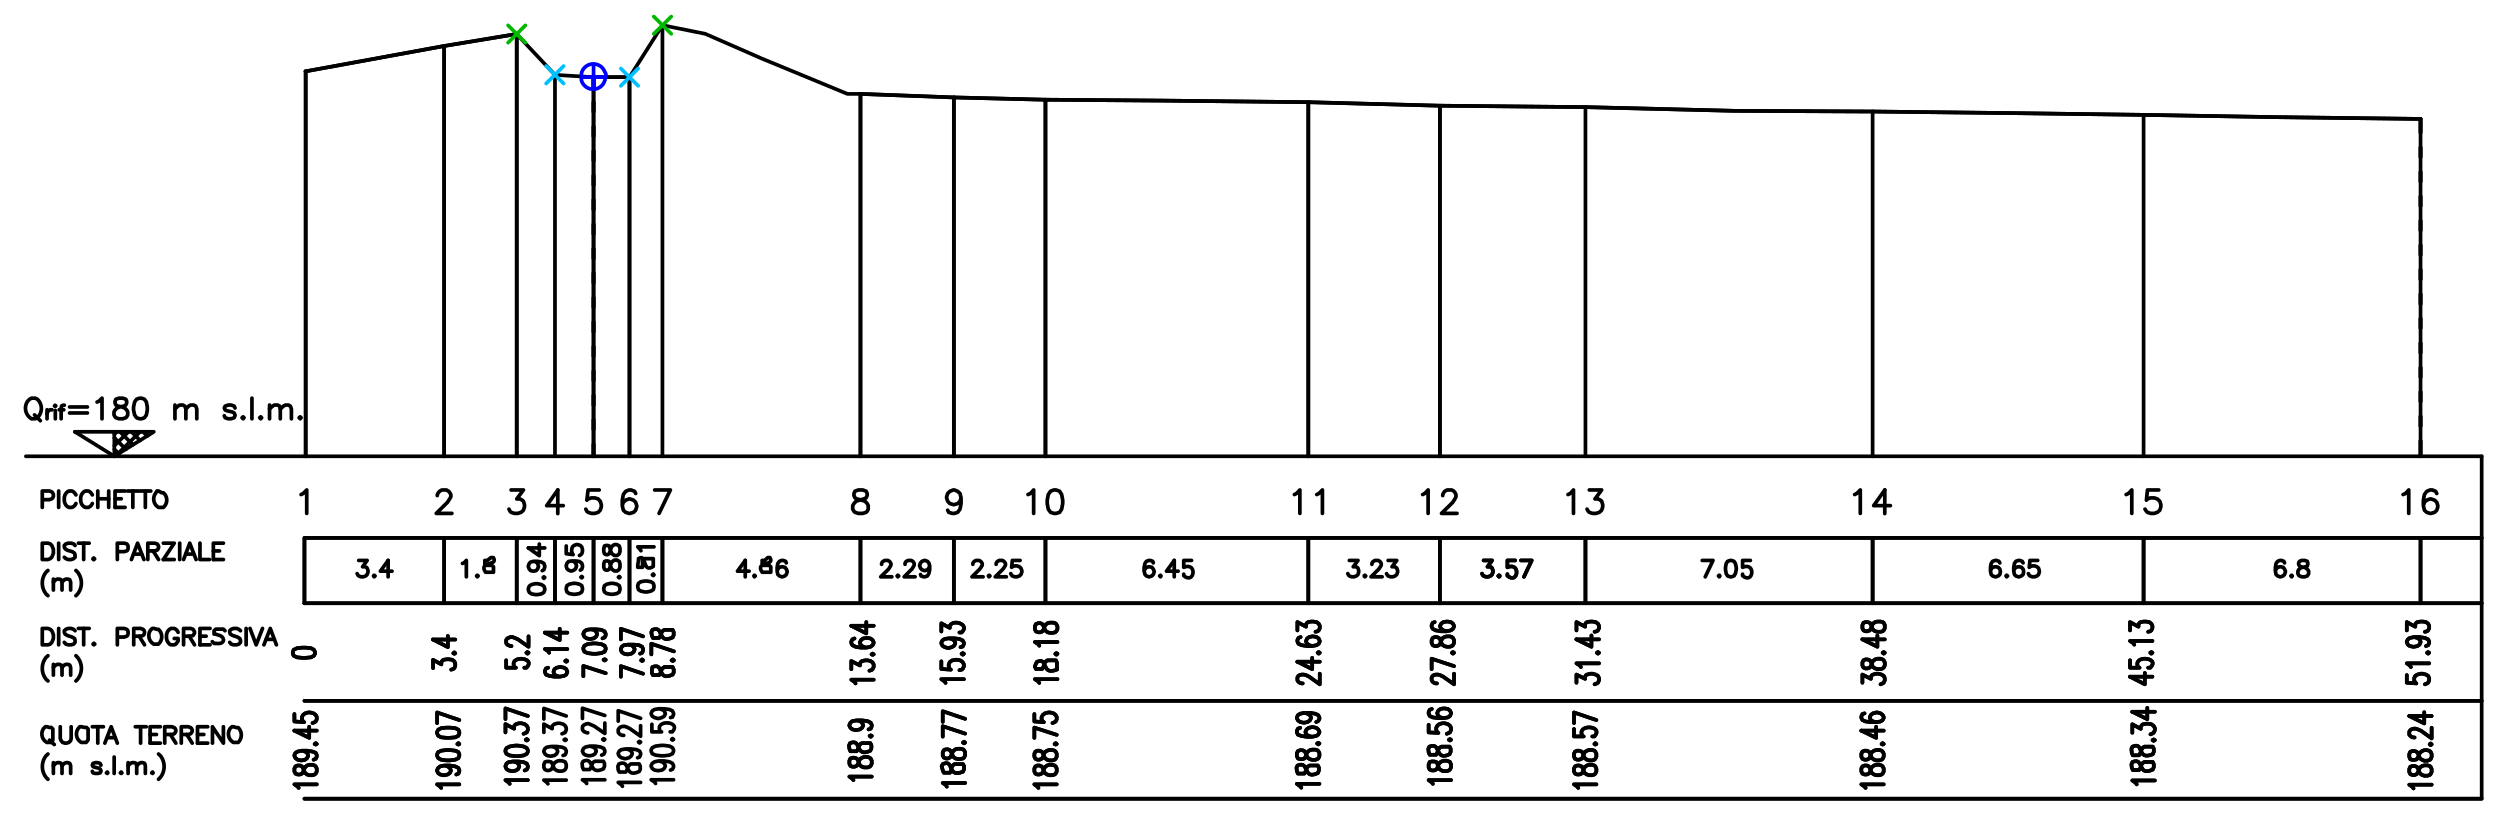 <svg xmlns="http://www.w3.org/2000/svg" viewBox="0 0 141.9 46.8"><defs><style>.a,.b,.c,.d{fill:none;stroke-linecap:round;stroke-linejoin:round;stroke-width:0.21px;}.a{stroke:#000;}.b{stroke:#00b800;}.c{stroke:#00bfff;}.d{stroke:blue;}</style></defs><title>cad0.2</title><polyline class="a" points="24.58 37.92 24.58 37.45 25.05 37.71 25.05 37.58 25.12 37.49 25.18 37.45 25.36 37.42 25.48 37.42 25.67 37.45 25.79 37.54 25.84 37.66 25.84 37.8 25.79 37.92 25.73 37.97 25.61 38.01"/><polygon class="a" points="25.73 37.08 25.79 37.11 25.84 37.08 25.79 37.03 25.73 37.08"/><polyline class="a" points="24.58 36.3 25.42 36.73 25.42 36.1"/><line class="a" x1="24.58" y1="36.3" x2="25.84" y2="36.3"/><polyline class="a" points="17.28 34.24 17.28 30.53 140.86 30.53"/><line class="a" x1="17.28" y1="34.24" x2="140.86" y2="34.24"/><line class="a" x1="17.28" y1="39.78" x2="140.86" y2="39.78"/><polyline class="a" points="17.28 45.34 140.86 45.34 140.86 25.9"/><line class="a" x1="48.84" y1="5.33" x2="48.84" y2="25.9"/><line class="a" x1="33.69" y1="4.38" x2="33.69" y2="4.96"/><line class="a" x1="33.69" y1="5.8" x2="33.69" y2="6.35"/><line class="a" x1="33.69" y1="7.18" x2="33.69" y2="7.74"/><line class="a" x1="33.69" y1="8.57" x2="33.69" y2="9.12"/><line class="a" x1="33.69" y1="9.96" x2="33.69" y2="10.51"/><line class="a" x1="33.69" y1="11.34" x2="33.69" y2="11.9"/><line class="a" x1="33.69" y1="12.73" x2="33.69" y2="13.29"/><line class="a" x1="33.69" y1="14.12" x2="33.69" y2="14.67"/><line class="a" x1="33.69" y1="15.5" x2="33.69" y2="16.06"/><line class="a" x1="33.69" y1="16.9" x2="33.69" y2="17.45"/><line class="a" x1="33.69" y1="18.28" x2="33.69" y2="18.84"/><line class="a" x1="33.69" y1="19.67" x2="33.69" y2="20.22"/><line class="a" x1="33.69" y1="21.06" x2="33.69" y2="21.61"/><line class="a" x1="33.69" y1="22.44" x2="33.69" y2="23"/><line class="a" x1="33.69" y1="23.83" x2="33.69" y2="24.38"/><line class="a" x1="33.69" y1="25.22" x2="33.69" y2="25.8"/><line class="a" x1="137.39" y1="6.75" x2="137.39" y2="7.53"/><line class="a" x1="137.39" y1="8.37" x2="137.39" y2="8.92"/><line class="a" x1="137.39" y1="9.76" x2="137.39" y2="10.31"/><line class="a" x1="137.39" y1="11.14" x2="137.39" y2="11.69"/><line class="a" x1="137.39" y1="12.53" x2="137.39" y2="13.09"/><line class="a" x1="137.39" y1="13.92" x2="137.39" y2="14.47"/><line class="a" x1="137.39" y1="15.3" x2="137.39" y2="15.86"/><line class="a" x1="137.39" y1="16.69" x2="137.39" y2="17.25"/><line class="a" x1="137.39" y1="18.08" x2="137.39" y2="18.63"/><line class="a" x1="137.39" y1="19.47" x2="137.39" y2="20.03"/><line class="a" x1="137.39" y1="20.86" x2="137.39" y2="21.41"/><line class="a" x1="137.39" y1="22.24" x2="137.39" y2="22.79"/><line class="a" x1="137.39" y1="23.63" x2="137.39" y2="24.19"/><line class="a" x1="137.39" y1="25.02" x2="137.39" y2="25.8"/><line class="a" x1="81.73" y1="6" x2="81.73" y2="25.9"/><line class="a" x1="74.26" y1="5.8" x2="74.26" y2="25.9"/><line class="a" x1="59.34" y1="5.66" x2="59.34" y2="25.9"/><polyline class="a" points="54.14 25.9 54.14 5.53 48.84 5.33"/><polyline class="a" points="54.14 5.53 59.34 5.66 65.92 5.71 74.26 5.8 81.73 6 89.99 6.08 98.41 6.29 106.29 6.33 114.24 6.42 121.67 6.52 129.27 6.65 137.39 6.75"/><polyline class="a" points="17.34 4.05 25.21 2.61 29.32 1.93"/><line class="a" x1="33.69" y1="4.38" x2="35.73" y2="4.38"/><line class="a" x1="17.35" y1="25.9" x2="17.35" y2="4.05"/><line class="a" x1="35.73" y1="25.9" x2="35.73" y2="4.38"/><line class="a" x1="33.69" y1="25.9" x2="33.69" y2="4.38"/><line class="a" x1="29.33" y1="25.9" x2="29.33" y2="1.93"/><line class="a" x1="25.21" y1="25.9" x2="25.21" y2="2.61"/><line class="a" x1="25.21" y1="30.53" x2="25.21" y2="34.24"/><line class="a" x1="29.33" y1="30.53" x2="29.33" y2="34.24"/><line class="a" x1="31.5" y1="30.53" x2="31.5" y2="34.24"/><line class="a" x1="33.69" y1="30.53" x2="33.69" y2="34.24"/><line class="a" x1="35.73" y1="30.53" x2="35.73" y2="34.24"/><line class="a" x1="37.6" y1="30.53" x2="37.6" y2="34.24"/><line class="a" x1="48.84" y1="30.53" x2="48.84" y2="34.24"/><line class="a" x1="54.14" y1="30.53" x2="54.14" y2="34.24"/><line class="a" x1="59.34" y1="30.53" x2="59.34" y2="34.24"/><line class="a" x1="74.26" y1="30.53" x2="74.26" y2="34.24"/><line class="a" x1="81.73" y1="30.53" x2="81.73" y2="34.24"/><line class="a" x1="89.99" y1="30.53" x2="89.99" y2="34.24"/><line class="a" x1="106.29" y1="30.53" x2="106.29" y2="34.24"/><line class="a" x1="121.67" y1="30.53" x2="121.67" y2="34.24"/><line class="a" x1="137.39" y1="30.53" x2="137.39" y2="34.24"/><polyline class="a" points="84.21 31.81 84.69 31.81 84.43 32.17 84.56 32.17 84.65 32.2 84.69 32.25 84.74 32.39 84.74 32.47 84.69 32.61 84.6 32.69 84.47 32.74 84.34 32.74 84.21 32.69 84.16 32.65 84.12 32.56"/><polygon class="a" points="85.09 32.65 85.04 32.69 85.09 32.74 85.13 32.69 85.09 32.65"/><path class="a" d="M86,31.81h-.44l0,.39,0,0c.77-.32.62,1,0,.48l0-.09"/><polyline class="a" points="86.5 32.74 86.94 31.81 86.33 31.81"/><path class="a" d="M28.73,37.48v.42l.55,0-.06,0c-.42-.75,1.27-.6.66,0l-.12,0"/><polygon class="a" points="29.88 37.05 29.94 37.1 30 37.05 29.94 37.01 29.88 37.05"/><polyline class="a" points="29.03 36.67 28.97 36.67 28.85 36.62 28.79 36.59 28.73 36.5 28.73 36.33 28.79 36.24 28.85 36.21 28.97 36.16 29.09 36.16 29.22 36.21 29.4 36.29 30 36.71 30 36.12"/><polyline class="a" points="31.11 37.9 30.99 37.94 30.93 38.07 30.93 38.15 30.99 38.29 31.17 38.36 31.47 38.41 31.77 38.41 32.02 38.36 32.14 38.29 32.2 38.15 32.2 38.12 32.14 37.98 32.02 37.9 31.83 37.86 31.77 37.86 31.59 37.9 31.47 37.98 31.42 38.12 31.42 38.15 31.47 38.29 31.59 38.36 31.77 38.41"/><polygon class="a" points="32.08 37.52 32.14 37.56 32.2 37.52 32.14 37.48 32.08 37.52"/><polyline class="a" points="31.17 37.05 31.11 36.96 30.93 36.84 32.2 36.84"/><polyline class="a" points="30.93 35.91 31.77 36.33 31.77 35.69"/><line class="a" x1="30.93" y1="35.91" x2="32.2" y2="35.91"/><polyline class="a" points="34.38 38.21 33.11 37.8 33.11 38.38"/><polygon class="a" points="34.26 37.45 34.32 37.49 34.38 37.45 34.32 37.42 34.26 37.45"/><polygon class="a" points="33.11 36.85 33.17 36.99 33.35 37.07 33.65 37.11 33.83 37.11 34.13 37.07 34.32 36.99 34.38 36.85 34.38 36.78 34.32 36.65 34.13 36.56 33.83 36.52 33.65 36.52 33.35 36.56 33.17 36.65 33.11 36.78 33.11 36.85"/><polyline class="a" points="33.52 35.72 33.71 35.75 33.83 35.84 33.89 35.97 33.89 36.01 33.83 36.14 33.71 36.23 33.52 36.27 33.46 36.27 33.29 36.23 33.17 36.14 33.11 36.01 33.11 35.97 33.17 35.84 33.29 35.75 33.52 35.72 33.83 35.72 34.13 35.75 34.32 35.84 34.38 35.97 34.38 36.06 34.32 36.18 34.2 36.23"/><polyline class="a" points="36.5 38.24 35.24 37.81 35.24 38.41"/><polygon class="a" points="36.39 37.48 36.45 37.52 36.5 37.48 36.45 37.43 36.39 37.48"/><polyline class="a" points="35.65 36.59 35.84 36.62 35.96 36.71 36.02 36.84 36.02 36.88 35.96 37.01 35.84 37.1 35.65 37.14 35.59 37.14 35.41 37.1 35.29 37.01 35.24 36.88 35.24 36.84 35.29 36.71 35.41 36.62 35.65 36.59 35.96 36.59 36.27 36.62 36.45 36.71 36.5 36.84 36.5 36.93 36.45 37.05 36.33 37.1"/><polyline class="a" points="36.5 36.12 35.24 35.69 35.24 36.29"/><path class="a" d="M37,38.2l.06.12.12,0h.11l.12,0,.06-.08.06-.17.06-.12.12-.09.12,0H38l.12,0,.06,0,.06.14v.17l-.06.12c-.92.42-.45-.71-1.15-.43L37,38Z"/><polygon class="a" points="38.12 37.48 38.19 37.52 38.25 37.48 38.19 37.43 38.12 37.48"/><polyline class="a" points="38.25 36.97 36.97 36.54 36.97 37.14"/><path class="a" d="M37,36.07l.06.14.12,0h.11l.12,0,.06-.09.06-.17.06-.12.12-.08.12,0H38l.12,0,.06,0,.06.13v.16l-.06.14c-.9.42-.46-.71-1.15-.43l-.06.13Z"/><polyline class="a" points="48.56 38.79 48.5 38.7 48.32 38.58 49.59 38.58"/><polyline class="a" points="48.32 37.98 48.32 37.52 48.81 37.77 48.81 37.65 48.87 37.56 48.93 37.52 49.11 37.48 49.24 37.48 49.41 37.52 49.53 37.6 49.59 37.72 49.59 37.86 49.53 37.98 49.47 38.03 49.35 38.07"/><polygon class="a" points="49.47 37.14 49.53 37.17 49.59 37.14 49.53 37.1 49.47 37.14"/><polyline class="a" points="48.5 36.24 48.38 36.29 48.32 36.41 48.32 36.5 48.38 36.62 48.56 36.71 48.87 36.76 49.17 36.76 49.41 36.71 49.53 36.62 49.59 36.5 49.59 36.46 49.53 36.33 49.41 36.24 49.24 36.21 49.17 36.21 48.99 36.24 48.87 36.33 48.81 36.46 48.81 36.5 48.87 36.62 48.99 36.71 49.17 36.76"/><polyline class="a" points="48.32 35.52 49.17 35.95 49.17 35.31"/><line class="a" x1="48.32" y1="35.52" x2="49.59" y2="35.52"/><polyline class="a" points="53.67 38.76 53.62 38.68 53.43 38.55 54.71 38.55"/><polyline class="a" points="53.43 37.54 53.43 37.97 53.97 38.01 53.91 37.97 53.85 37.83 53.85 37.71 53.91 37.58 54.03 37.49 54.22 37.45 54.34 37.45 54.52 37.49 54.64 37.58 54.71 37.71 54.71 37.83 54.64 37.97 54.58 38.01 54.46 38.04"/><polygon class="a" points="54.58 37.11 54.65 37.16 54.71 37.11 54.65 37.07 54.58 37.11"/><polyline class="a" points="53.85 36.23 54.03 36.27 54.16 36.35 54.22 36.48 54.22 36.52 54.16 36.65 54.03 36.73 53.85 36.78 53.79 36.78 53.62 36.73 53.49 36.65 53.43 36.52 53.43 36.48 53.49 36.35 53.62 36.27 53.85 36.23 54.16 36.23 54.46 36.27 54.64 36.35 54.71 36.48 54.71 36.56 54.64 36.7 54.52 36.73"/><path class="a" d="M53.43,35.84v-.46l.48.26v-.12c.21-.4,1.16-.07.67.38l-.12,0"/><polyline class="a" points="58.99 38.76 58.93 38.68 58.74 38.55 60.02 38.55"/><path class="a" d="M58.74,37.83l.06.14.12,0h.12l.11,0,.06-.09.06-.17.06-.14.12-.09.12,0h.18l.12,0,.06,0,.06.12v.17L60,38c-.94.39-.47-.74-1.15-.43l-.06.12Z"/><polygon class="a" points="59.9 37.11 59.96 37.16 60.02 37.11 59.96 37.07 59.9 37.11"/><polyline class="a" points="58.99 36.65 58.93 36.56 58.74 36.44 60.02 36.44"/><polygon class="a" points="58.74 35.72 58.8 35.84 58.93 35.89 59.05 35.89 59.16 35.84 59.22 35.75 59.28 35.59 59.34 35.46 59.47 35.37 59.59 35.34 59.77 35.34 59.89 35.37 59.95 35.42 60.02 35.55 60.02 35.72 59.95 35.84 59.89 35.89 59.77 35.92 59.59 35.92 59.47 35.89 59.34 35.8 59.28 35.67 59.22 35.51 59.16 35.42 59.05 35.37 58.93 35.37 58.8 35.42 58.74 35.55 58.74 35.72"/><polyline class="a" points="73.94 38.79 73.88 38.79 73.76 38.75 73.7 38.7 73.64 38.62 73.64 38.45 73.7 38.36 73.76 38.32 73.88 38.29 74 38.29 74.13 38.32 74.31 38.41 74.91 38.84 74.91 38.24"/><polyline class="a" points="73.64 37.56 74.48 37.98 74.48 37.34"/><line class="a" x1="73.64" y1="37.56" x2="74.91" y2="37.56"/><polygon class="a" points="74.79 37.05 74.85 37.1 74.91 37.05 74.85 37.01 74.79 37.05"/><polyline class="a" points="73.82 36.16 73.7 36.21 73.64 36.33 73.64 36.41 73.7 36.54 73.88 36.62 74.19 36.67 74.48 36.67 74.73 36.62 74.85 36.54 74.91 36.41 74.91 36.38 74.85 36.24 74.73 36.16 74.54 36.12 74.48 36.12 74.31 36.16 74.19 36.24 74.13 36.38 74.13 36.41 74.19 36.54 74.31 36.62 74.48 36.67"/><polyline class="a" points="73.64 35.78 73.64 35.31 74.13 35.57 74.13 35.44 74.19 35.35 74.25 35.31 74.42 35.28 74.54 35.28 74.73 35.31 74.85 35.4 74.91 35.52 74.91 35.66 74.85 35.78 74.79 35.83 74.67 35.86"/><polyline class="a" points="81.56 38.79 81.49 38.79 81.38 38.75 81.32 38.7 81.26 38.62 81.26 38.45 81.32 38.36 81.38 38.32 81.49 38.29 81.62 38.29 81.74 38.32 81.92 38.41 82.53 38.84 82.53 38.24"/><polyline class="a" points="82.53 37.81 81.26 37.39 81.26 37.98"/><polygon class="a" points="82.41 37.05 82.47 37.1 82.53 37.05 82.47 37.01 82.41 37.05"/><polygon class="a" points="81.26 36.5 81.32 36.62 81.43 36.67 81.56 36.67 81.68 36.62 81.74 36.54 81.8 36.38 81.86 36.24 81.98 36.16 82.11 36.12 82.29 36.12 82.41 36.16 82.47 36.21 82.53 36.33 82.53 36.5 82.47 36.62 82.41 36.67 82.29 36.71 82.11 36.71 81.98 36.67 81.86 36.59 81.8 36.46 81.74 36.29 81.68 36.21 81.56 36.16 81.43 36.16 81.32 36.21 81.26 36.33 81.26 36.5"/><polyline class="a" points="81.43 35.31 81.32 35.35 81.26 35.48 81.26 35.57 81.32 35.69 81.49 35.78 81.8 35.83 82.11 35.83 82.35 35.78 82.47 35.69 82.53 35.57 82.53 35.52 82.47 35.4 82.35 35.31 82.17 35.28 82.11 35.28 81.92 35.31 81.8 35.4 81.74 35.52 81.74 35.57 81.8 35.69 81.92 35.78 82.11 35.83"/><polyline class="a" points="89.48 38.75 89.48 38.29 89.97 38.53 89.97 38.41 90.02 38.32 90.08 38.29 90.27 38.24 90.39 38.24 90.57 38.29 90.7 38.36 90.76 38.49 90.76 38.62 90.7 38.75 90.64 38.79 90.51 38.84"/><polyline class="a" points="89.73 37.86 89.67 37.77 89.48 37.65 90.76 37.65"/><polygon class="a" points="90.64 37.05 90.7 37.1 90.76 37.05 90.7 37.01 90.64 37.05"/><polyline class="a" points="89.48 36.29 90.33 36.71 90.33 36.07"/><line class="a" x1="89.48" y1="36.29" x2="90.76" y2="36.29"/><polyline class="a" points="89.48 35.78 89.48 35.31 89.97 35.57 89.97 35.44 90.02 35.35 90.08 35.31 90.27 35.28 90.39 35.28 90.57 35.31 90.7 35.4 90.76 35.52 90.76 35.66 90.7 35.78 90.64 35.83 90.51 35.86"/><polyline class="a" points="105.71 38.75 105.71 38.29 106.19 38.53 106.19 38.41 106.25 38.32 106.31 38.29 106.49 38.24 106.62 38.24 106.8 38.29 106.92 38.36 106.98 38.49 106.98 38.62 106.92 38.75 106.86 38.79 106.74 38.84"/><polygon class="a" points="105.71 37.77 105.77 37.89 105.88 37.94 106 37.94 106.13 37.89 106.19 37.81 106.25 37.65 106.31 37.52 106.43 37.43 106.56 37.39 106.74 37.39 106.86 37.43 106.92 37.48 106.98 37.6 106.98 37.77 106.92 37.89 106.86 37.94 106.74 37.98 106.56 37.98 106.43 37.94 106.31 37.86 106.25 37.72 106.19 37.56 106.13 37.48 106 37.43 105.88 37.43 105.77 37.48 105.71 37.6 105.71 37.77"/><polygon class="a" points="106.86 37.05 106.92 37.1 106.98 37.05 106.92 37.01 106.86 37.05"/><polyline class="a" points="105.71 36.29 106.56 36.71 106.56 36.07"/><line class="a" x1="105.71" y1="36.29" x2="106.98" y2="36.29"/><polygon class="a" points="105.71 35.66 105.77 35.78 105.88 35.83 106 35.83 106.13 35.78 106.19 35.69 106.25 35.52 106.31 35.4 106.43 35.31 106.56 35.28 106.74 35.28 106.86 35.31 106.92 35.35 106.98 35.48 106.98 35.66 106.92 35.78 106.86 35.83 106.74 35.86 106.56 35.86 106.43 35.83 106.31 35.74 106.25 35.61 106.19 35.44 106.13 35.35 106 35.31 105.88 35.31 105.77 35.35 105.71 35.48 105.71 35.66"/><polyline class="a" points="120.9 38.41 121.74 38.84 121.74 38.2"/><line class="a" x1="120.9" y1="38.41" x2="122.17" y2="38.41"/><path class="a" d="M120.9,37.48v.42l.54,0-.06,0c-.42-.75,1.29-.61.67,0l-.12,0"/><polygon class="a" points="122.05 37.05 122.11 37.1 122.17 37.05 122.11 37.01 122.05 37.05"/><polyline class="a" points="121.14 36.59 121.08 36.5 120.9 36.38 122.17 36.38"/><polyline class="a" points="120.9 35.78 120.9 35.31 121.38 35.57 121.38 35.44 121.44 35.35 121.5 35.31 121.68 35.28 121.8 35.28 121.99 35.31 122.11 35.4 122.17 35.52 122.17 35.66 122.11 35.78 122.05 35.83 121.93 35.86"/><polyline class="a" points="136.61 38.32 136.61 38.75 137.15 38.79 137.09 38.75 137.03 38.62 137.03 38.49 137.09 38.36 137.21 38.29 137.39 38.24 137.52 38.24 137.7 38.29 137.82 38.36 137.88 38.49 137.88 38.62 137.82 38.75 137.76 38.79 137.64 38.84"/><polyline class="a" points="136.84 37.86 136.78 37.77 136.61 37.65 137.88 37.65"/><polygon class="a" points="137.76 37.05 137.82 37.1 137.88 37.05 137.82 37.01 137.76 37.05"/><polyline class="a" points="137.03 36.16 137.21 36.21 137.33 36.29 137.39 36.41 137.39 36.46 137.33 36.59 137.21 36.67 137.03 36.71 136.97 36.71 136.78 36.67 136.67 36.59 136.61 36.46 136.61 36.41 136.67 36.29 136.78 36.21 137.03 36.16 137.33 36.16 137.64 36.21 137.82 36.29 137.88 36.41 137.88 36.5 137.82 36.62 137.7 36.67"/><polyline class="a" points="136.61 35.78 136.61 35.31 137.09 35.57 137.09 35.44 137.15 35.35 137.21 35.31 137.39 35.28 137.52 35.28 137.7 35.31 137.82 35.4 137.88 35.52 137.88 35.66 137.82 35.78 137.76 35.83 137.64 35.86"/><polygon class="a" points="16.62 37.1 16.67 37.22 16.86 37.31 17.16 37.34 17.34 37.34 17.65 37.31 17.82 37.22 17.88 37.1 17.88 37.01 17.82 36.88 17.65 36.79 17.34 36.76 17.16 36.76 16.86 36.79 16.67 36.88 16.62 37.01 16.62 37.1"/><polyline class="a" points="16.95 44.72 16.89 44.64 16.71 44.52 17.98 44.52"/><polygon class="a" points="16.71 43.79 16.77 43.91 16.89 43.96 17.02 43.96 17.14 43.91 17.2 43.84 17.26 43.67 17.32 43.54 17.43 43.45 17.55 43.41 17.74 43.41 17.86 43.45 17.92 43.5 17.98 43.62 17.98 43.79 17.92 43.91 17.86 43.96 17.74 44 17.55 44 17.43 43.96 17.32 43.88 17.26 43.76 17.2 43.59 17.14 43.5 17.02 43.45 16.89 43.45 16.77 43.5 16.71 43.62 16.71 43.79"/><polyline class="a" points="17.14 42.61 17.32 42.66 17.43 42.73 17.49 42.86 17.49 42.9 17.43 43.03 17.32 43.12 17.14 43.16 17.08 43.16 16.89 43.12 16.77 43.03 16.71 42.9 16.71 42.86 16.77 42.73 16.89 42.66 17.14 42.61 17.43 42.61 17.74 42.66 17.92 42.73 17.98 42.86 17.98 42.95 17.92 43.07 17.8 43.12"/><polygon class="a" points="17.86 42.23 17.92 42.26 17.98 42.23 17.92 42.18 17.86 42.23"/><polyline class="a" points="16.71 41.47 17.55 41.88 17.55 41.25"/><line class="a" x1="16.71" y1="41.47" x2="17.98" y2="41.47"/><polyline class="a" points="16.71 40.53 16.71 40.95 17.26 40.99 17.2 40.95 17.14 40.83 17.14 40.7 17.2 40.58 17.32 40.49 17.49 40.44 17.61 40.44 17.8 40.49 17.92 40.58 17.98 40.7 17.98 40.83 17.92 40.95 17.86 40.99 17.74 41.04"/><polyline class="a" points="28.93 44.49 28.87 44.41 28.69 44.28 29.96 44.28"/><polyline class="a" points="29.12 43.22 29.29 43.26 29.41 43.34 29.47 43.48 29.47 43.51 29.41 43.65 29.29 43.73 29.12 43.77 29.06 43.77 28.87 43.73 28.75 43.65 28.69 43.51 28.69 43.48 28.75 43.34 28.87 43.26 29.12 43.22 29.41 43.22 29.72 43.26 29.9 43.34 29.96 43.48 29.96 43.56 29.9 43.68 29.78 43.73"/><polygon class="a" points="28.69 42.67 28.75 42.79 28.93 42.88 29.24 42.92 29.41 42.92 29.72 42.88 29.9 42.79 29.96 42.67 29.96 42.58 29.9 42.46 29.72 42.37 29.41 42.32 29.24 42.32 28.93 42.37 28.75 42.46 28.69 42.58 28.69 42.67"/><polygon class="a" points="29.84 41.99 29.9 42.03 29.96 41.99 29.9 41.95 29.84 41.99"/><polyline class="a" points="28.69 41.57 28.69 41.1 29.18 41.36 29.18 41.22 29.24 41.14 29.29 41.1 29.47 41.05 29.59 41.05 29.78 41.1 29.9 41.19 29.96 41.31 29.96 41.43 29.9 41.57 29.84 41.6 29.72 41.65"/><polyline class="a" points="29.96 40.64 28.69 40.21 28.69 40.81"/><polyline class="a" points="53.74 44.65 53.69 44.56 53.51 44.44 54.78 44.44"/><path class="a" d="M53.51,43.72l.06.14.12,0h.11l.12,0,.06-.09L54,43.6l.06-.14.12-.09.12,0h.18l.12,0,.06,0,.06.12v.17l-.06.14c-.94.39-.46-.74-1.15-.43l-.06.12Z"/><polygon class="a" points="53.51 42.88 53.57 43 53.69 43.05 53.8 43.05 53.92 43 53.98 42.91 54.05 42.74 54.11 42.62 54.23 42.53 54.35 42.5 54.53 42.5 54.66 42.53 54.72 42.58 54.78 42.7 54.78 42.88 54.72 43 54.66 43.05 54.53 43.08 54.35 43.08 54.23 43.05 54.11 42.96 54.05 42.83 53.98 42.67 53.92 42.58 53.8 42.53 53.69 42.53 53.57 42.58 53.51 42.7 53.51 42.88"/><polygon class="a" points="54.66 42.15 54.72 42.19 54.78 42.15 54.72 42.1 54.66 42.15"/><polyline class="a" points="54.78 41.64 53.51 41.22 53.51 41.81"/><polyline class="a" points="54.78 40.8 53.51 40.37 53.51 40.97"/><polyline class="a" points="81.33 44.49 81.27 44.41 81.09 44.28 82.36 44.28"/><polygon class="a" points="81.09 43.56 81.15 43.68 81.27 43.73 81.4 43.73 81.52 43.68 81.58 43.6 81.64 43.42 81.7 43.3 81.82 43.22 81.93 43.18 82.12 43.18 82.24 43.22 82.3 43.25 82.36 43.39 82.36 43.56 82.3 43.68 82.24 43.73 82.12 43.77 81.93 43.77 81.82 43.73 81.7 43.65 81.64 43.51 81.58 43.34 81.52 43.25 81.4 43.22 81.27 43.22 81.15 43.25 81.09 43.39 81.09 43.56"/><path class="a" d="M81.09,42.7l.06.14.12,0h.12l.12,0,.06-.09.06-.17.06-.12.12-.08.11,0h.18l.12,0,.06,0,.06.13v.16l-.06.14c-.88.42-.45-.72-1.15-.43l-.06.13Z"/><polygon class="a" points="82.24 41.99 82.3 42.03 82.36 41.99 82.3 41.95 82.24 41.99"/><polyline class="a" points="81.09 41.14 81.09 41.57 81.64 41.6 81.58 41.57 81.52 41.43 81.52 41.31 81.58 41.19 81.7 41.1 81.87 41.05 82 41.05 82.18 41.1 82.3 41.19 82.36 41.31 82.36 41.43 82.3 41.57 82.24 41.6 82.12 41.65"/><polyline class="a" points="81.27 40.24 81.15 40.29 81.09 40.41 81.09 40.5 81.15 40.64 81.33 40.72 81.64 40.76 81.93 40.76 82.18 40.72 82.3 40.64 82.36 40.5 82.36 40.46 82.3 40.33 82.18 40.24 82 40.21 81.93 40.21 81.76 40.24 81.64 40.33 81.58 40.46 81.58 40.5 81.64 40.64 81.76 40.72 81.93 40.76"/><polyline class="a" points="121.28 44.52 121.22 44.43 121.03 44.3 122.31 44.3"/><path class="a" d="M121,43.57l.06.14.12,0h.11l.12,0,.06-.09.06-.17.06-.12.12-.08.12,0h.18l.12,0,.06,0,.06.13v.16l-.06.14c-.9.42-.46-.71-1.15-.43l-.06.13Z"/><path class="a" d="M121,42.73l.06.14.12,0h.11l.12,0,.06-.09.06-.17.06-.14.12-.09.12,0h.18l.12,0,.06,0,.06.12v.17l-.06.14c-.94.39-.46-.74-1.15-.43l-.06.12Z"/><polygon class="a" points="122.18 42.01 122.24 42.05 122.31 42.01 122.24 41.97 122.18 42.01"/><polyline class="a" points="121.03 41.59 121.03 41.11 121.51 41.37 121.51 41.25 121.57 41.16 121.63 41.11 121.81 41.08 121.94 41.08 122.12 41.11 122.24 41.2 122.31 41.33 122.31 41.45 122.24 41.59 122.18 41.63 122.06 41.68"/><polyline class="a" points="121.03 40.4 121.88 40.82 121.88 40.18"/><line class="a" x1="121.03" y1="40.4" x2="122.31" y2="40.4"/><polyline class="a" points="25.04 44.72 24.98 44.64 24.81 44.52 26.07 44.52"/><polyline class="a" points="25.23 43.45 25.41 43.5 25.53 43.59 25.59 43.71 25.59 43.76 25.53 43.88 25.41 43.96 25.23 44 25.16 44 24.98 43.96 24.87 43.88 24.81 43.76 24.81 43.71 24.87 43.59 24.98 43.5 25.23 43.45 25.53 43.45 25.84 43.5 26.02 43.59 26.07 43.71 26.07 43.79 26.02 43.91 25.9 43.96"/><polygon class="a" points="24.81 42.9 24.87 43.03 25.04 43.12 25.35 43.16 25.53 43.16 25.84 43.12 26.02 43.03 26.07 42.9 26.07 42.81 26.02 42.69 25.84 42.61 25.53 42.57 25.35 42.57 25.04 42.61 24.87 42.69 24.81 42.81 24.81 42.9"/><polygon class="a" points="25.96 42.23 26.02 42.26 26.07 42.23 26.02 42.18 25.96 42.23"/><polygon class="a" points="24.81 41.63 24.87 41.76 25.04 41.85 25.35 41.88 25.53 41.88 25.84 41.85 26.02 41.76 26.07 41.63 26.07 41.54 26.02 41.42 25.84 41.33 25.53 41.3 25.35 41.3 25.04 41.33 24.87 41.42 24.81 41.54 24.81 41.63"/><polyline class="a" points="26.07 40.87 24.81 40.44 24.81 41.04"/><polyline class="a" points="48.44 44.28 48.38 44.2 48.21 44.08 49.48 44.08"/><polygon class="a" points="48.21 43.35 48.27 43.47 48.38 43.52 48.5 43.52 48.62 43.47 48.69 43.39 48.75 43.22 48.81 43.09 48.93 43.01 49.05 42.96 49.24 42.96 49.36 43.01 49.42 43.05 49.48 43.18 49.48 43.35 49.42 43.47 49.36 43.52 49.24 43.56 49.05 43.56 48.93 43.52 48.81 43.44 48.75 43.3 48.69 43.13 48.62 43.05 48.5 43.01 48.38 43.01 48.27 43.05 48.21 43.18 48.21 43.35"/><path class="a" d="M48.21,42.5l.06.14.11,0h.12l.12,0,.06-.09.06-.17.06-.12.12-.08.12,0h.18l.12,0,.06,0,.06.13v.16l-.06.14c-.9.42-.47-.72-1.15-.43l-.06.13Z"/><polygon class="a" points="49.36 41.77 49.42 41.82 49.48 41.77 49.42 41.74 49.36 41.77"/><polyline class="a" points="48.62 40.89 48.81 40.93 48.93 41.02 48.99 41.15 48.99 41.19 48.93 41.31 48.81 41.4 48.62 41.44 48.56 41.44 48.38 41.4 48.27 41.31 48.21 41.19 48.21 41.15 48.27 41.02 48.38 40.93 48.62 40.89 48.93 40.89 49.24 40.93 49.42 41.02 49.48 41.15 49.48 41.22 49.42 41.36 49.3 41.4"/><polyline class="a" points="58.94 44.72 58.88 44.64 58.71 44.52 59.98 44.52"/><polygon class="a" points="58.71 43.79 58.77 43.91 58.88 43.96 59 43.96 59.12 43.91 59.19 43.84 59.25 43.67 59.31 43.54 59.43 43.45 59.55 43.41 59.74 43.41 59.86 43.45 59.92 43.5 59.98 43.62 59.98 43.79 59.92 43.91 59.86 43.96 59.74 44 59.55 44 59.43 43.96 59.31 43.88 59.25 43.76 59.19 43.59 59.12 43.5 59 43.45 58.88 43.45 58.77 43.5 58.71 43.62 58.71 43.79"/><polygon class="a" points="58.71 42.95 58.77 43.07 58.88 43.12 59 43.12 59.12 43.07 59.19 42.99 59.25 42.81 59.31 42.69 59.43 42.61 59.55 42.57 59.74 42.57 59.86 42.61 59.92 42.66 59.98 42.78 59.98 42.95 59.92 43.07 59.86 43.12 59.74 43.16 59.55 43.16 59.43 43.12 59.31 43.03 59.25 42.9 59.19 42.73 59.12 42.66 59 42.61 58.88 42.61 58.77 42.66 58.71 42.78 58.71 42.95"/><polygon class="a" points="59.86 42.23 59.92 42.26 59.98 42.23 59.92 42.18 59.86 42.23"/><polyline class="a" points="59.98 41.71 58.71 41.3 58.71 41.88"/><polyline class="a" points="58.71 40.53 58.71 40.95 59.25 40.99 59.19 40.95 59.12 40.83 59.12 40.7 59.19 40.58 59.31 40.49 59.49 40.44 59.61 40.44 59.8 40.49 59.92 40.58 59.98 40.7 59.98 40.83 59.92 40.95 59.86 40.99 59.74 41.04"/><polyline class="a" points="73.86 44.71 73.8 44.63 73.61 44.49 74.89 44.49"/><path class="a" d="M73.61,43.77l.06.14.12,0h.12l.12,0,.06-.09.06-.17.06-.12.12-.08.12,0h.18l.11,0,.06,0,.06.12v.17l-.06.14c-.88.42-.45-.72-1.15-.43l-.06.12Z"/><polygon class="a" points="73.61 42.92 73.67 43.05 73.8 43.09 73.92 43.09 74.04 43.05 74.1 42.96 74.16 42.8 74.22 42.67 74.35 42.58 74.47 42.55 74.65 42.55 74.76 42.58 74.83 42.63 74.89 42.75 74.89 42.92 74.83 43.05 74.76 43.09 74.65 43.13 74.47 43.13 74.35 43.09 74.22 43.01 74.16 42.89 74.1 42.72 74.04 42.63 73.92 42.58 73.8 42.58 73.67 42.63 73.61 42.75 73.61 42.92"/><polygon class="a" points="74.76 42.2 74.82 42.25 74.89 42.2 74.82 42.16 74.76 42.2"/><polyline class="a" points="73.8 41.31 73.67 41.36 73.61 41.48 73.61 41.57 73.67 41.7 73.86 41.77 74.16 41.82 74.47 41.82 74.71 41.77 74.82 41.7 74.89 41.57 74.89 41.53 74.82 41.4 74.71 41.31 74.53 41.27 74.47 41.27 74.29 41.31 74.16 41.4 74.1 41.53 74.1 41.57 74.16 41.7 74.29 41.77 74.47 41.82"/><polyline class="a" points="74.04 40.46 74.22 40.51 74.35 40.59 74.41 40.72 74.41 40.76 74.35 40.89 74.22 40.98 74.04 41.02 73.98 41.02 73.8 40.98 73.67 40.89 73.61 40.76 73.61 40.72 73.67 40.59 73.8 40.51 74.04 40.46 74.35 40.46 74.65 40.51 74.82 40.59 74.89 40.72 74.89 40.81 74.82 40.93 74.71 40.98"/><polyline class="a" points="89.58 44.72 89.52 44.64 89.34 44.52 90.61 44.52"/><polygon class="a" points="89.34 43.79 89.4 43.91 89.52 43.96 89.64 43.96 89.77 43.91 89.83 43.84 89.89 43.67 89.95 43.54 90.07 43.45 90.19 43.41 90.38 43.41 90.5 43.45 90.55 43.5 90.61 43.62 90.61 43.79 90.55 43.91 90.5 43.96 90.38 44 90.19 44 90.07 43.96 89.95 43.88 89.89 43.76 89.83 43.59 89.77 43.5 89.64 43.45 89.52 43.45 89.4 43.5 89.34 43.62 89.34 43.79"/><polygon class="a" points="89.34 42.95 89.4 43.07 89.52 43.12 89.64 43.12 89.77 43.07 89.83 42.99 89.89 42.81 89.95 42.69 90.07 42.61 90.19 42.57 90.38 42.57 90.5 42.61 90.55 42.66 90.61 42.78 90.61 42.95 90.55 43.07 90.5 43.12 90.38 43.16 90.19 43.16 90.07 43.12 89.95 43.03 89.89 42.9 89.83 42.73 89.77 42.66 89.64 42.61 89.52 42.61 89.4 42.66 89.34 42.78 89.34 42.95"/><polygon class="a" points="90.5 42.23 90.55 42.26 90.61 42.23 90.55 42.18 90.5 42.23"/><path class="a" d="M89.34,41.38v.42l.55,0-.06,0c-.41-.73,1.24-.64.67,0l-.12,0"/><polyline class="a" points="90.61 40.87 89.34 40.44 89.34 41.04"/><polyline class="a" points="105.89 44.72 105.83 44.64 105.65 44.52 106.92 44.52"/><polygon class="a" points="105.65 43.79 105.71 43.91 105.83 43.96 105.96 43.96 106.07 43.91 106.13 43.84 106.19 43.67 106.25 43.54 106.37 43.45 106.49 43.41 106.68 43.41 106.8 43.45 106.86 43.5 106.92 43.62 106.92 43.79 106.86 43.91 106.8 43.96 106.68 44 106.49 44 106.37 43.96 106.25 43.88 106.19 43.76 106.13 43.59 106.07 43.5 105.96 43.45 105.83 43.45 105.71 43.5 105.65 43.62 105.65 43.79"/><polygon class="a" points="105.65 42.95 105.71 43.07 105.83 43.12 105.96 43.12 106.07 43.07 106.13 42.99 106.19 42.81 106.25 42.69 106.37 42.61 106.49 42.57 106.68 42.57 106.8 42.61 106.86 42.66 106.92 42.78 106.92 42.95 106.86 43.07 106.8 43.12 106.68 43.16 106.49 43.16 106.37 43.12 106.25 43.03 106.19 42.9 106.13 42.73 106.07 42.66 105.96 42.61 105.83 42.61 105.71 42.66 105.65 42.78 105.65 42.95"/><polygon class="a" points="106.8 42.23 106.86 42.26 106.92 42.23 106.86 42.18 106.8 42.23"/><polyline class="a" points="105.65 41.47 106.49 41.88 106.49 41.25"/><line class="a" x1="105.65" y1="41.47" x2="106.92" y2="41.47"/><polyline class="a" points="105.83 40.49 105.71 40.53 105.65 40.66 105.65 40.75 105.71 40.87 105.89 40.95 106.19 40.99 106.5 40.99 106.74 40.95 106.86 40.87 106.92 40.75 106.92 40.7 106.86 40.58 106.74 40.49 106.56 40.44 106.5 40.44 106.31 40.49 106.19 40.58 106.13 40.7 106.13 40.75 106.19 40.87 106.31 40.95 106.5 40.99"/><polyline class="a" points="136.99 44.75 136.93 44.66 136.75 44.54 138.02 44.54"/><polygon class="a" points="136.75 43.82 136.81 43.94 136.93 43.99 137.05 43.99 137.17 43.94 137.24 43.85 137.3 43.68 137.36 43.56 137.48 43.48 137.6 43.44 137.78 43.44 137.91 43.48 137.96 43.52 138.02 43.65 138.02 43.82 137.96 43.94 137.91 43.99 137.78 44.03 137.6 44.03 137.48 43.99 137.36 43.9 137.3 43.77 137.24 43.6 137.17 43.52 137.05 43.48 136.93 43.48 136.81 43.52 136.75 43.65 136.75 43.82"/><polygon class="a" points="136.75 42.96 136.81 43.1 136.93 43.13 137.05 43.13 137.17 43.1 137.24 43.01 137.3 42.84 137.36 42.72 137.48 42.63 137.6 42.58 137.78 42.58 137.91 42.63 137.96 42.67 138.02 42.8 138.02 42.96 137.96 43.1 137.91 43.13 137.78 43.18 137.6 43.18 137.48 43.13 137.36 43.05 137.3 42.92 137.24 42.75 137.17 42.67 137.05 42.63 136.93 42.63 136.81 42.67 136.75 42.8 136.75 42.96"/><polygon class="a" points="137.91 42.25 137.96 42.29 138.02 42.25 137.96 42.2 137.91 42.25"/><polyline class="a" points="137.05 41.86 136.99 41.86 136.87 41.82 136.81 41.77 136.75 41.7 136.75 41.53 136.81 41.44 136.87 41.4 136.99 41.36 137.11 41.36 137.24 41.4 137.42 41.48 138.02 41.91 138.02 41.31"/><polyline class="a" points="136.75 40.64 137.6 41.06 137.6 40.43"/><line class="a" x1="136.75" y1="40.64" x2="138.02" y2="40.64"/><polyline class="a" points="24.58 37.92 24.58 37.45 25.05 37.71 25.05 37.58 25.12 37.49 25.18 37.45 25.36 37.42 25.48 37.42 25.67 37.45 25.79 37.54 25.84 37.66 25.84 37.8 25.79 37.92 25.73 37.97 25.61 38.01"/><polygon class="a" points="25.73 37.08 25.79 37.11 25.84 37.08 25.79 37.03 25.73 37.08"/><polyline class="a" points="24.58 36.3 25.42 36.73 25.42 36.1"/><line class="a" x1="24.58" y1="36.3" x2="25.84" y2="36.3"/><polyline class="a" points="17.09 28.07 17.21 28.01 17.41 27.81 17.41 29.14"/><polyline class="a" points="17.28 34.24 17.28 30.53 140.86 30.53"/><line class="a" x1="17.28" y1="34.24" x2="140.86" y2="34.24"/><line class="a" x1="17.28" y1="39.78" x2="140.86" y2="39.78"/><line class="a" x1="17.28" y1="45.33" x2="140.86" y2="45.33"/><line class="a" x1="48.84" y1="5.33" x2="48.84" y2="25.9"/><line class="a" x1="33.69" y1="4.38" x2="33.69" y2="4.96"/><line class="a" x1="33.69" y1="5.8" x2="33.69" y2="6.35"/><line class="a" x1="33.69" y1="7.18" x2="33.69" y2="7.74"/><line class="a" x1="33.69" y1="8.57" x2="33.69" y2="9.12"/><line class="a" x1="33.69" y1="9.96" x2="33.69" y2="10.51"/><line class="a" x1="33.69" y1="11.34" x2="33.69" y2="11.9"/><line class="a" x1="33.69" y1="12.73" x2="33.69" y2="13.29"/><line class="a" x1="33.69" y1="14.12" x2="33.69" y2="14.67"/><line class="a" x1="33.69" y1="15.5" x2="33.69" y2="16.06"/><line class="a" x1="33.69" y1="16.9" x2="33.69" y2="17.45"/><line class="a" x1="33.69" y1="18.28" x2="33.69" y2="18.84"/><line class="a" x1="33.69" y1="19.67" x2="33.69" y2="20.22"/><line class="a" x1="33.69" y1="21.06" x2="33.69" y2="21.61"/><line class="a" x1="33.69" y1="22.44" x2="33.69" y2="23"/><line class="a" x1="33.69" y1="23.83" x2="33.69" y2="24.38"/><line class="a" x1="33.69" y1="25.22" x2="33.69" y2="25.8"/><line class="a" x1="137.39" y1="6.75" x2="137.39" y2="7.53"/><line class="a" x1="137.39" y1="8.37" x2="137.39" y2="8.92"/><line class="a" x1="137.39" y1="9.76" x2="137.39" y2="10.31"/><line class="a" x1="137.39" y1="11.14" x2="137.39" y2="11.69"/><line class="a" x1="137.39" y1="12.53" x2="137.39" y2="13.09"/><line class="a" x1="137.39" y1="13.92" x2="137.39" y2="14.47"/><line class="a" x1="137.39" y1="15.3" x2="137.39" y2="15.86"/><line class="a" x1="137.39" y1="16.69" x2="137.39" y2="17.25"/><line class="a" x1="137.39" y1="18.08" x2="137.39" y2="18.63"/><line class="a" x1="137.39" y1="19.47" x2="137.39" y2="20.03"/><line class="a" x1="137.39" y1="20.86" x2="137.39" y2="21.41"/><line class="a" x1="137.39" y1="22.24" x2="137.39" y2="22.79"/><line class="a" x1="137.39" y1="23.63" x2="137.39" y2="24.19"/><line class="a" x1="137.39" y1="25.02" x2="137.39" y2="25.8"/><line class="a" x1="137.39" y1="6.75" x2="137.39" y2="25.9"/><line class="a" x1="106.29" y1="6.33" x2="106.29" y2="25.9"/><line class="a" x1="89.99" y1="6.08" x2="89.99" y2="25.9"/><line class="a" x1="81.73" y1="6" x2="81.73" y2="25.9"/><line class="a" x1="74.26" y1="5.8" x2="74.26" y2="25.9"/><line class="a" x1="59.34" y1="5.66" x2="59.34" y2="25.9"/><polyline class="a" points="54.14 25.9 54.14 5.53 48.84 5.33"/><polyline class="a" points="54.14 5.53 59.34 5.66 65.92 5.71 74.26 5.8 81.73 6 89.99 6.08 98.41 6.29 106.29 6.33 114.24 6.42 121.67 6.52 129.27 6.65 137.39 6.75"/><polyline class="a" points="17.34 4.05 25.21 2.61 29.32 1.93 31.5 4.25 33.69 4.38 35.73 4.38 37.6 1.43"/><line class="a" x1="17.35" y1="25.9" x2="17.35" y2="4.05"/><line class="a" x1="35.73" y1="25.9" x2="35.73" y2="4.38"/><line class="a" x1="33.69" y1="25.9" x2="33.69" y2="4.38"/><line class="a" x1="29.33" y1="25.9" x2="29.33" y2="1.93"/><line class="a" x1="25.21" y1="25.9" x2="25.21" y2="2.61"/><polyline class="a" points="37.6 1.43 40.03 1.92 43.23 3.32 48.1 5.33 48.84 5.33"/><polyline class="a" points="24.82 28.13 24.82 28.07 24.89 27.95 24.96 27.88 25.08 27.81 25.34 27.81 25.46 27.88 25.52 27.95 25.59 28.07 25.59 28.2 25.52 28.32 25.4 28.51 24.76 29.14 25.65 29.14"/><polyline class="a" points="29.01 27.81 29.71 27.81 29.33 28.32 29.51 28.32 29.64 28.39 29.71 28.45 29.77 28.64 29.77 28.77 29.71 28.96 29.58 29.08 29.39 29.14 29.2 29.14 29.01 29.08 28.95 29.02 28.89 28.9"/><polyline class="a" points="31.66 27.81 31.03 28.7 31.97 28.7"/><line class="a" x1="31.66" y1="27.81" x2="31.66" y2="29.15"/><polyline class="a" points="34.01 27.81 33.38 27.81 33.31 28.39 33.38 28.32 33.57 28.26 33.76 28.26 33.95 28.32 34.07 28.45 34.13 28.64 34.13 28.77 34.07 28.96 33.95 29.08 33.76 29.14 33.57 29.14 33.38 29.08 33.31 29.02 33.25 28.9"/><polyline class="a" points="36.08 28.01 36.02 27.89 35.82 27.81 35.7 27.81 35.51 27.89 35.38 28.07 35.32 28.39 35.32 28.7 35.38 28.96 35.51 29.08 35.7 29.14 35.76 29.14 35.96 29.08 36.08 28.96 36.14 28.77 36.14 28.7 36.08 28.51 35.96 28.39 35.76 28.32 35.7 28.32 35.51 28.39 35.38 28.51 35.32 28.7"/><polyline class="a" points="37.41 29.14 38.05 27.81 37.16 27.81"/><polygon class="a" points="48.72 27.81 48.53 27.88 48.47 28.01 48.47 28.13 48.53 28.26 48.65 28.32 48.91 28.39 49.1 28.45 49.22 28.58 49.28 28.7 49.28 28.9 49.22 29.02 49.16 29.08 48.97 29.14 48.72 29.14 48.53 29.08 48.47 29.02 48.4 28.9 48.4 28.7 48.47 28.58 48.59 28.45 48.78 28.39 49.03 28.32 49.16 28.26 49.22 28.13 49.22 28.01 49.16 27.88 48.97 27.81 48.72 27.81"/><polyline class="a" points="54.55 28.26 54.49 28.45 54.36 28.58 54.17 28.64 54.11 28.64 53.91 28.58 53.79 28.45 53.73 28.26 53.73 28.2 53.79 28.01 53.91 27.89 54.11 27.81 54.17 27.81 54.36 27.89 54.49 28.01 54.55 28.26 54.55 28.58 54.49 28.9 54.36 29.08 54.17 29.14 54.05 29.14 53.85 29.08 53.79 28.96"/><polyline class="a" points="58.35 28.07 58.49 28.01 58.67 27.81 58.67 29.14"/><polygon class="a" points="59.82 27.81 59.63 27.88 59.5 28.07 59.44 28.39 59.44 28.58 59.5 28.9 59.63 29.08 59.82 29.14 59.94 29.14 60.14 29.08 60.26 28.9 60.32 28.58 60.32 28.39 60.26 28.07 60.14 27.88 59.94 27.81 59.82 27.81"/><polyline class="a" points="73.47 28.07 73.59 28.01 73.78 27.81 73.78 29.14"/><polyline class="a" points="74.74 28.07 74.86 28.01 75.06 27.81 75.06 29.14"/><polyline class="a" points="80.75 28.07 80.87 28.01 81.06 27.81 81.06 29.14"/><polyline class="a" points="81.89 28.13 81.89 28.07 81.95 27.95 82.01 27.88 82.14 27.81 82.4 27.81 82.52 27.88 82.58 27.95 82.64 28.07 82.64 28.2 82.58 28.32 82.46 28.51 81.82 29.14 82.7 29.14"/><polyline class="a" points="89 28.07 89.13 28.01 89.31 27.81 89.31 29.14"/><polyline class="a" points="90.21 27.81 90.91 27.81 90.53 28.32 90.71 28.32 90.84 28.39 90.91 28.45 90.97 28.64 90.97 28.77 90.91 28.96 90.78 29.08 90.59 29.14 90.39 29.14 90.21 29.08 90.15 29.02 90.08 28.9"/><polyline class="a" points="105.27 28.07 105.39 28.01 105.59 27.81 105.59 29.14"/><polyline class="a" points="106.98 27.81 106.35 28.7 107.3 28.7"/><line class="a" x1="106.98" y1="27.81" x2="106.98" y2="29.15"/><polyline class="a" points="120.68 28.07 120.81 28.01 121 27.81 121 29.14"/><polyline class="a" points="122.53 27.81 121.89 27.81 121.83 28.39 121.89 28.32 122.07 28.26 122.27 28.26 122.45 28.32 122.59 28.45 122.65 28.64 122.65 28.77 122.59 28.96 122.45 29.08 122.27 29.14 122.07 29.14 121.89 29.08 121.83 29.02 121.75 28.9"/><polyline class="a" points="136.4 28.07 136.54 28.01 136.72 27.81 136.72 29.14"/><polyline class="a" points="138.31 28.01 138.25 27.89 138.06 27.81 137.93 27.81 137.74 27.89 137.61 28.07 137.55 28.39 137.55 28.7 137.61 28.96 137.74 29.08 137.93 29.14 137.99 29.14 138.19 29.08 138.31 28.96 138.37 28.77 138.37 28.7 138.31 28.51 138.19 28.39 137.99 28.32 137.93 28.32 137.74 28.39 137.61 28.51 137.55 28.7"/><line class="a" x1="25.21" y1="30.53" x2="25.21" y2="34.24"/><line class="a" x1="29.33" y1="30.53" x2="29.33" y2="34.24"/><line class="a" x1="31.5" y1="30.53" x2="31.5" y2="34.24"/><line class="a" x1="33.69" y1="30.53" x2="33.69" y2="34.24"/><line class="a" x1="35.73" y1="30.53" x2="35.73" y2="34.24"/><line class="a" x1="37.6" y1="30.53" x2="37.6" y2="34.24"/><line class="a" x1="48.84" y1="30.53" x2="48.84" y2="34.24"/><line class="a" x1="54.14" y1="30.53" x2="54.14" y2="34.24"/><line class="a" x1="59.34" y1="30.53" x2="59.34" y2="34.24"/><line class="a" x1="74.26" y1="30.53" x2="74.26" y2="34.24"/><line class="a" x1="81.73" y1="30.53" x2="81.73" y2="34.24"/><line class="a" x1="89.99" y1="30.53" x2="89.99" y2="34.24"/><line class="a" x1="106.29" y1="30.53" x2="106.29" y2="34.24"/><line class="a" x1="121.67" y1="30.53" x2="121.67" y2="34.24"/><line class="a" x1="137.39" y1="30.53" x2="137.39" y2="34.24"/><polyline class="a" points="20.36 31.81 20.84 31.81 20.58 32.17 20.71 32.17 20.8 32.2 20.84 32.25 20.89 32.39 20.89 32.47 20.84 32.61 20.76 32.69 20.63 32.74 20.49 32.74 20.36 32.69 20.32 32.65 20.27 32.56"/><polygon class="a" points="21.24 32.65 21.2 32.69 21.24 32.74 21.29 32.69 21.24 32.65"/><polyline class="a" points="22.03 31.81 21.59 32.42 22.25 32.42"/><line class="a" x1="22.03" y1="31.81" x2="22.03" y2="32.74"/><polyline class="a" points="26.25 31.98 26.34 31.95 26.47 31.81 26.47 32.74"/><polygon class="a" points="27.09 32.65 27.05 32.69 27.09 32.74 27.14 32.69 27.09 32.65"/><path class="a" d="M27.66,31.81l-.14,0,0,.09V32l0,.09.09,0,.18,0,.13,0,.09.08,0,.09v.13l0,.09,0,0-.14,0h-.17l-.14,0c-.43-.65.76-.34.44-.83l-.14,0Z"/><polygon class="a" points="29.99 33.49 30.04 33.62 30.17 33.71 30.39 33.75 30.51 33.75 30.73 33.71 30.87 33.62 30.92 33.49 30.92 33.4 30.87 33.27 30.73 33.18 30.51 33.13 30.39 33.13 30.17 33.18 30.04 33.27 29.99 33.4 29.99 33.49"/><polygon class="a" points="30.83 32.78 30.87 32.83 30.92 32.78 30.87 32.74 30.83 32.78"/><polyline class="a" points="30.29 31.86 30.43 31.9 30.51 31.98 30.56 32.12 30.56 32.17 30.51 32.3 30.43 32.39 30.29 32.42 30.26 32.42 30.12 32.39 30.04 32.3 29.99 32.17 29.99 32.12 30.04 31.98 30.12 31.9 30.29 31.86 30.51 31.86 30.73 31.9 30.87 31.98 30.92 32.12 30.92 32.2 30.87 32.34 30.78 32.39"/><polyline class="a" points="29.99 31.1 30.61 31.54 30.61 30.88"/><line class="a" x1="29.99" y1="31.1" x2="30.92" y2="31.1"/><polyline class="a" points="42.3 31.81 41.86 32.42 42.52 32.42"/><line class="a" x1="42.3" y1="31.81" x2="42.3" y2="32.74"/><polygon class="a" points="42.82 32.65 42.79 32.69 42.82 32.74 42.87 32.69 42.82 32.65"/><path class="a" d="M43.4,31.81l-.14,0,0,.09V32l0,.09.1,0,.17,0,.13,0,.09.08,0,.09v.13l0,.09,0,0-.12,0H43.4l-.14,0c-.43-.65.76-.34.44-.83l-.12,0Z"/><polyline class="a" points="44.63 31.95 44.59 31.86 44.46 31.81 44.37 31.81 44.24 31.86 44.15 31.98 44.11 32.2 44.11 32.42 44.15 32.61 44.24 32.69 44.37 32.74 44.41 32.74 44.55 32.69 44.63 32.61 44.68 32.47 44.68 32.42 44.63 32.3 44.55 32.2 44.41 32.17 44.37 32.17 44.24 32.2 44.15 32.3 44.11 32.42"/><polyline class="a" points="50.04 32.03 50.04 31.98 50.08 31.9 50.13 31.86 50.22 31.81 50.4 31.81 50.48 31.86 50.52 31.9 50.57 31.98 50.57 32.08 50.52 32.17 50.44 32.3 49.99 32.74 50.62 32.74"/><polygon class="a" points="50.96 32.65 50.92 32.69 50.96 32.74 51.01 32.69 50.96 32.65"/><polyline class="a" points="51.37 32.03 51.37 31.98 51.4 31.9 51.45 31.86 51.54 31.81 51.72 31.81 51.81 31.86 51.84 31.9 51.89 31.98 51.89 32.08 51.84 32.17 51.76 32.3 51.32 32.74 51.94 32.74"/><polyline class="a" points="52.77 32.12 52.72 32.25 52.64 32.34 52.5 32.39 52.47 32.39 52.33 32.34 52.25 32.25 52.2 32.12 52.2 32.08 52.25 31.95 52.33 31.86 52.47 31.81 52.5 31.81 52.64 31.86 52.72 31.95 52.77 32.12 52.77 32.34 52.72 32.56 52.64 32.69 52.5 32.74 52.42 32.74 52.28 32.69 52.25 32.61"/><polyline class="a" points="55.22 32.03 55.22 31.98 55.26 31.9 55.31 31.86 55.39 31.81 55.58 31.81 55.66 31.86 55.7 31.9 55.75 31.98 55.75 32.08 55.7 32.17 55.61 32.3 55.17 32.74 55.8 32.74"/><polygon class="a" points="56.14 32.65 56.1 32.69 56.14 32.74 56.19 32.69 56.14 32.65"/><polyline class="a" points="56.54 32.03 56.54 31.98 56.58 31.9 56.63 31.86 56.71 31.81 56.9 31.81 56.98 31.86 57.02 31.9 57.07 31.98 57.07 32.08 57.02 32.17 56.93 32.3 56.49 32.74 57.12 32.74"/><polyline class="a" points="57.9 31.81 57.46 31.81 57.42 32.2 57.46 32.17 57.59 32.12 57.73 32.12 57.86 32.17 57.95 32.25 58 32.39 58 32.47 57.95 32.61 57.86 32.69 57.73 32.74 57.59 32.74 57.46 32.69 57.42 32.65 57.37 32.56"/><polyline class="a" points="65.46 31.95 65.43 31.86 65.29 31.81 65.21 31.81 65.07 31.86 64.99 31.98 64.94 32.2 64.94 32.42 64.99 32.61 65.07 32.69 65.21 32.74 65.24 32.74 65.38 32.69 65.46 32.61 65.51 32.47 65.51 32.42 65.46 32.3 65.38 32.2 65.24 32.17 65.21 32.17 65.07 32.2 64.99 32.3 64.94 32.42"/><polygon class="a" points="65.87 32.65 65.82 32.69 65.87 32.74 65.9 32.69 65.87 32.65"/><polyline class="a" points="66.65 31.81 66.21 32.42 66.87 32.42"/><line class="a" x1="66.65" y1="31.81" x2="66.65" y2="32.74"/><path class="a" d="M67.63,31.81h-.44l0,.39,0,0c.78-.32.62,1,0,.48l0-.09"/><polyline class="a" points="76.59 31.81 77.08 31.81 76.81 32.17 76.94 32.17 77.03 32.2 77.08 32.25 77.12 32.39 77.12 32.47 77.08 32.61 76.99 32.69 76.86 32.74 76.72 32.74 76.59 32.69 76.55 32.65 76.5 32.56"/><polygon class="a" points="77.47 32.65 77.43 32.69 77.47 32.74 77.52 32.69 77.47 32.65"/><polyline class="a" points="77.87 32.03 77.87 31.98 77.91 31.9 77.96 31.86 78.04 31.81 78.23 31.81 78.31 31.86 78.35 31.9 78.4 31.98 78.4 32.08 78.35 32.17 78.26 32.3 77.82 32.74 78.45 32.74"/><polyline class="a" points="78.79 31.81 79.28 31.81 79.01 32.17 79.14 32.17 79.23 32.2 79.28 32.25 79.33 32.39 79.33 32.47 79.28 32.61 79.19 32.69 79.06 32.74 78.92 32.74 78.79 32.69 78.75 32.65 78.7 32.56"/><polyline class="a" points="84.21 31.81 84.69 31.81 84.43 32.17 84.56 32.17 84.65 32.2 84.69 32.25 84.74 32.39 84.74 32.47 84.69 32.61 84.6 32.69 84.47 32.74 84.34 32.74 84.21 32.69 84.16 32.65 84.12 32.56"/><polygon class="a" points="85.09 32.65 85.04 32.69 85.09 32.74 85.13 32.69 85.09 32.65"/><path class="a" d="M86,31.81h-.44l0,.39,0,0c.77-.32.62,1,0,.48l0-.09"/><polyline class="a" points="86.5 32.74 86.94 31.81 86.33 31.81"/><polyline class="a" points="96.79 32.74 97.23 31.81 96.62 31.81"/><polygon class="a" points="97.59 32.65 97.54 32.69 97.59 32.74 97.62 32.69 97.59 32.65"/><polygon class="a" points="98.2 31.81 98.06 31.86 97.98 31.98 97.94 32.2 97.94 32.34 97.98 32.56 98.06 32.69 98.2 32.74 98.28 32.74 98.42 32.69 98.5 32.56 98.55 32.34 98.55 32.2 98.5 31.98 98.42 31.86 98.28 31.81 98.2 31.81"/><path class="a" d="M99.35,31.81h-.44l0,.39,0,0c.77-.32.62,1,0,.48l0-.09"/><polyline class="a" points="113.51 31.95 113.46 31.86 113.32 31.81 113.24 31.81 113.1 31.86 113.02 31.98 112.98 32.2 112.98 32.42 113.02 32.61 113.1 32.69 113.24 32.74 113.29 32.74 113.42 32.69 113.51 32.61 113.54 32.47 113.54 32.42 113.51 32.3 113.42 32.2 113.29 32.17 113.24 32.17 113.1 32.2 113.02 32.3 112.98 32.42"/><polygon class="a" points="113.9 32.65 113.86 32.69 113.9 32.74 113.95 32.69 113.9 32.65"/><polyline class="a" points="114.83 31.95 114.78 31.86 114.64 31.81 114.56 31.81 114.42 31.86 114.34 31.98 114.3 32.2 114.3 32.42 114.34 32.61 114.42 32.69 114.56 32.74 114.61 32.74 114.74 32.69 114.83 32.61 114.86 32.47 114.86 32.42 114.83 32.3 114.74 32.2 114.61 32.17 114.56 32.17 114.42 32.2 114.34 32.3 114.3 32.42"/><polyline class="a" points="115.66 31.81 115.22 31.81 115.18 32.2 115.22 32.17 115.35 32.12 115.49 32.12 115.62 32.17 115.71 32.25 115.75 32.39 115.75 32.47 115.71 32.61 115.62 32.69 115.49 32.74 115.35 32.74 115.22 32.69 115.18 32.65 115.13 32.56"/><polyline class="a" points="129.67 31.95 129.63 31.86 129.5 31.81 129.41 31.81 129.28 31.86 129.19 31.98 129.15 32.2 129.15 32.42 129.19 32.61 129.28 32.69 129.41 32.74 129.45 32.74 129.59 32.69 129.67 32.61 129.72 32.47 129.72 32.42 129.67 32.3 129.59 32.2 129.45 32.17 129.41 32.17 129.28 32.2 129.19 32.3 129.15 32.42"/><polygon class="a" points="130.08 32.65 130.03 32.69 130.08 32.74 130.11 32.69 130.08 32.65"/><polygon class="a" points="130.65 31.81 130.52 31.86 130.47 31.95 130.47 32.03 130.52 32.12 130.6 32.17 130.77 32.2 130.91 32.25 130.99 32.34 131.04 32.42 131.04 32.56 130.99 32.65 130.96 32.69 130.82 32.74 130.65 32.74 130.52 32.69 130.47 32.65 130.43 32.56 130.43 32.42 130.47 32.34 130.55 32.25 130.69 32.2 130.87 32.17 130.96 32.12 130.99 32.03 130.99 31.95 130.96 31.86 130.82 31.81 130.65 31.81"/><path class="a" d="M28.73,37.48v.42l.55,0-.06,0c-.42-.75,1.27-.6.66,0l-.12,0"/><polygon class="a" points="29.88 37.05 29.94 37.1 30 37.05 29.94 37.01 29.88 37.05"/><polyline class="a" points="29.03 36.67 28.97 36.67 28.85 36.62 28.79 36.59 28.73 36.5 28.73 36.33 28.79 36.24 28.85 36.21 28.97 36.16 29.09 36.16 29.22 36.21 29.4 36.29 30 36.71 30 36.12"/><polyline class="a" points="31.11 37.9 30.99 37.94 30.93 38.07 30.93 38.15 30.99 38.29 31.17 38.36 31.47 38.41 31.77 38.41 32.02 38.36 32.14 38.29 32.2 38.15 32.2 38.12 32.14 37.98 32.02 37.9 31.83 37.86 31.77 37.86 31.59 37.9 31.47 37.98 31.42 38.12 31.42 38.15 31.47 38.29 31.59 38.36 31.77 38.41"/><polygon class="a" points="32.08 37.52 32.14 37.56 32.2 37.52 32.14 37.48 32.08 37.52"/><polyline class="a" points="31.17 37.05 31.11 36.96 30.93 36.84 32.2 36.84"/><polyline class="a" points="30.93 35.91 31.77 36.33 31.77 35.69"/><line class="a" x1="30.93" y1="35.91" x2="32.2" y2="35.91"/><polyline class="a" points="34.38 38.21 33.11 37.8 33.11 38.38"/><polygon class="a" points="34.26 37.45 34.32 37.49 34.38 37.45 34.32 37.42 34.26 37.45"/><polygon class="a" points="33.11 36.85 33.17 36.99 33.35 37.07 33.65 37.11 33.83 37.11 34.13 37.07 34.32 36.99 34.38 36.85 34.38 36.78 34.32 36.65 34.13 36.56 33.83 36.52 33.65 36.52 33.35 36.56 33.17 36.65 33.11 36.78 33.11 36.85"/><polyline class="a" points="33.52 35.72 33.71 35.75 33.83 35.84 33.89 35.97 33.89 36.01 33.83 36.14 33.71 36.23 33.52 36.27 33.46 36.27 33.29 36.23 33.17 36.14 33.11 36.01 33.11 35.97 33.17 35.84 33.29 35.75 33.52 35.72 33.83 35.72 34.13 35.75 34.32 35.84 34.38 35.97 34.38 36.06 34.32 36.18 34.2 36.23"/><polyline class="a" points="36.5 38.24 35.24 37.81 35.24 38.41"/><polygon class="a" points="36.39 37.48 36.45 37.52 36.5 37.48 36.45 37.43 36.39 37.48"/><polyline class="a" points="35.65 36.59 35.84 36.62 35.96 36.71 36.02 36.84 36.02 36.88 35.96 37.01 35.84 37.1 35.65 37.14 35.59 37.14 35.41 37.1 35.29 37.01 35.24 36.88 35.24 36.84 35.29 36.71 35.41 36.62 35.65 36.59 35.96 36.59 36.27 36.62 36.45 36.71 36.5 36.84 36.5 36.93 36.45 37.05 36.33 37.1"/><polyline class="a" points="36.5 36.12 35.24 35.69 35.24 36.29"/><path class="a" d="M37,38.2l.06.12.12,0h.11l.12,0,.06-.08.06-.17.06-.12.12-.09.12,0H38l.12,0,.06,0,.06.14v.17l-.06.12c-.92.42-.45-.71-1.15-.43L37,38Z"/><polygon class="a" points="38.12 37.48 38.19 37.52 38.25 37.48 38.19 37.43 38.12 37.48"/><polyline class="a" points="38.25 36.97 36.97 36.54 36.97 37.14"/><path class="a" d="M37,36.07l.06.14.12,0h.11l.12,0,.06-.09.06-.17.06-.12.12-.08.12,0H38l.12,0,.06,0,.06.13v.16l-.06.14c-.9.42-.46-.71-1.15-.43l-.06.13Z"/><polyline class="a" points="48.56 38.79 48.5 38.7 48.32 38.58 49.59 38.58"/><polyline class="a" points="48.32 37.98 48.32 37.52 48.81 37.77 48.81 37.65 48.87 37.56 48.93 37.52 49.11 37.48 49.24 37.48 49.41 37.52 49.53 37.6 49.59 37.72 49.59 37.86 49.53 37.98 49.47 38.03 49.35 38.07"/><polygon class="a" points="49.47 37.14 49.53 37.17 49.59 37.14 49.53 37.1 49.47 37.14"/><polyline class="a" points="48.5 36.24 48.38 36.29 48.32 36.41 48.32 36.5 48.38 36.62 48.56 36.71 48.87 36.76 49.17 36.76 49.41 36.71 49.53 36.62 49.59 36.5 49.59 36.46 49.53 36.33 49.41 36.24 49.24 36.21 49.17 36.21 48.99 36.24 48.87 36.33 48.81 36.46 48.81 36.5 48.87 36.62 48.99 36.71 49.17 36.76"/><polyline class="a" points="48.32 35.52 49.17 35.95 49.17 35.31"/><line class="a" x1="48.32" y1="35.52" x2="49.59" y2="35.52"/><polyline class="a" points="53.67 38.76 53.62 38.68 53.43 38.55 54.71 38.55"/><polyline class="a" points="53.43 37.54 53.43 37.97 53.97 38.01 53.91 37.97 53.85 37.83 53.85 37.71 53.91 37.58 54.03 37.49 54.22 37.45 54.34 37.45 54.52 37.49 54.64 37.58 54.71 37.71 54.71 37.83 54.64 37.97 54.58 38.01 54.46 38.04"/><polygon class="a" points="54.58 37.11 54.65 37.16 54.71 37.11 54.65 37.07 54.58 37.11"/><polyline class="a" points="53.85 36.23 54.03 36.27 54.16 36.35 54.22 36.48 54.22 36.52 54.16 36.65 54.03 36.73 53.85 36.78 53.79 36.78 53.62 36.73 53.49 36.65 53.43 36.52 53.43 36.48 53.49 36.35 53.62 36.27 53.85 36.23 54.16 36.23 54.46 36.27 54.64 36.35 54.71 36.48 54.71 36.56 54.64 36.7 54.52 36.73"/><path class="a" d="M53.43,35.84v-.46l.48.26v-.12c.21-.4,1.16-.07.67.38l-.12,0"/><polyline class="a" points="58.99 38.76 58.93 38.68 58.74 38.55 60.02 38.55"/><path class="a" d="M58.74,37.83l.06.14.12,0h.12l.11,0,.06-.09.06-.17.06-.14.12-.09.12,0h.18l.12,0,.06,0,.06.12v.17L60,38c-.94.39-.47-.74-1.15-.43l-.06.12Z"/><polygon class="a" points="59.9 37.11 59.96 37.16 60.02 37.11 59.96 37.07 59.9 37.11"/><polyline class="a" points="58.99 36.65 58.93 36.56 58.74 36.44 60.02 36.44"/><polygon class="a" points="58.74 35.72 58.8 35.84 58.93 35.89 59.05 35.89 59.16 35.84 59.22 35.75 59.28 35.59 59.34 35.46 59.47 35.37 59.59 35.34 59.77 35.34 59.89 35.37 59.95 35.42 60.02 35.55 60.02 35.72 59.95 35.84 59.89 35.89 59.77 35.92 59.59 35.92 59.47 35.89 59.34 35.8 59.28 35.67 59.22 35.51 59.16 35.42 59.05 35.37 58.93 35.37 58.8 35.42 58.74 35.55 58.74 35.72"/><polyline class="a" points="73.94 38.79 73.88 38.79 73.76 38.75 73.7 38.7 73.64 38.62 73.64 38.45 73.7 38.36 73.76 38.32 73.88 38.29 74 38.29 74.13 38.32 74.31 38.41 74.91 38.84 74.91 38.24"/><polyline class="a" points="73.64 37.56 74.48 37.98 74.48 37.34"/><line class="a" x1="73.64" y1="37.56" x2="74.91" y2="37.56"/><polygon class="a" points="74.79 37.05 74.85 37.1 74.91 37.05 74.85 37.01 74.79 37.05"/><polyline class="a" points="73.82 36.16 73.7 36.21 73.64 36.33 73.64 36.41 73.7 36.54 73.88 36.62 74.19 36.67 74.48 36.67 74.73 36.62 74.85 36.54 74.91 36.41 74.91 36.38 74.85 36.24 74.73 36.16 74.54 36.12 74.48 36.12 74.31 36.16 74.19 36.24 74.13 36.38 74.13 36.41 74.19 36.54 74.31 36.62 74.48 36.67"/><polyline class="a" points="73.64 35.78 73.64 35.31 74.13 35.57 74.13 35.44 74.19 35.35 74.25 35.31 74.42 35.28 74.54 35.28 74.73 35.31 74.85 35.4 74.91 35.52 74.91 35.66 74.85 35.78 74.79 35.83 74.67 35.86"/><polyline class="a" points="81.56 38.79 81.49 38.79 81.38 38.75 81.32 38.7 81.26 38.62 81.26 38.45 81.32 38.36 81.38 38.32 81.49 38.29 81.62 38.29 81.74 38.32 81.92 38.41 82.53 38.84 82.53 38.24"/><polyline class="a" points="82.53 37.81 81.26 37.39 81.26 37.98"/><polygon class="a" points="82.41 37.05 82.47 37.1 82.53 37.05 82.47 37.01 82.41 37.05"/><polygon class="a" points="81.26 36.5 81.32 36.62 81.43 36.67 81.56 36.67 81.68 36.62 81.74 36.54 81.8 36.38 81.86 36.24 81.98 36.16 82.11 36.12 82.29 36.12 82.41 36.16 82.47 36.21 82.53 36.33 82.53 36.5 82.47 36.62 82.41 36.67 82.29 36.71 82.11 36.71 81.98 36.67 81.86 36.59 81.8 36.46 81.74 36.29 81.68 36.21 81.56 36.16 81.43 36.16 81.32 36.21 81.26 36.33 81.26 36.5"/><polyline class="a" points="81.43 35.31 81.32 35.35 81.26 35.48 81.26 35.57 81.32 35.69 81.49 35.78 81.8 35.83 82.11 35.83 82.35 35.78 82.47 35.69 82.53 35.57 82.53 35.52 82.47 35.4 82.35 35.31 82.17 35.28 82.11 35.28 81.92 35.31 81.8 35.4 81.74 35.52 81.74 35.57 81.8 35.69 81.92 35.78 82.11 35.83"/><polyline class="a" points="89.48 38.75 89.48 38.29 89.97 38.53 89.97 38.41 90.02 38.32 90.08 38.29 90.27 38.24 90.39 38.24 90.57 38.29 90.7 38.36 90.76 38.49 90.76 38.62 90.7 38.75 90.64 38.79 90.51 38.84"/><polyline class="a" points="89.73 37.86 89.67 37.77 89.48 37.65 90.76 37.65"/><polygon class="a" points="90.64 37.05 90.7 37.1 90.76 37.05 90.7 37.01 90.64 37.05"/><polyline class="a" points="89.48 36.29 90.33 36.71 90.33 36.07"/><line class="a" x1="89.48" y1="36.29" x2="90.76" y2="36.29"/><polyline class="a" points="89.48 35.78 89.48 35.31 89.97 35.57 89.97 35.44 90.02 35.35 90.08 35.31 90.27 35.28 90.39 35.28 90.57 35.31 90.7 35.4 90.76 35.52 90.76 35.66 90.7 35.78 90.64 35.83 90.51 35.86"/><polyline class="a" points="105.71 38.75 105.71 38.29 106.19 38.53 106.19 38.41 106.25 38.32 106.31 38.29 106.49 38.24 106.62 38.24 106.8 38.29 106.92 38.36 106.98 38.49 106.98 38.62 106.92 38.75 106.86 38.79 106.74 38.84"/><polygon class="a" points="105.71 37.77 105.77 37.89 105.88 37.94 106 37.94 106.13 37.89 106.19 37.81 106.25 37.65 106.31 37.52 106.43 37.43 106.56 37.39 106.74 37.39 106.86 37.43 106.92 37.48 106.98 37.6 106.98 37.77 106.92 37.89 106.86 37.94 106.74 37.98 106.56 37.98 106.43 37.94 106.31 37.86 106.25 37.72 106.19 37.56 106.13 37.48 106 37.43 105.88 37.43 105.77 37.48 105.71 37.6 105.71 37.77"/><polygon class="a" points="106.86 37.05 106.92 37.1 106.98 37.05 106.92 37.01 106.86 37.05"/><polyline class="a" points="105.71 36.29 106.56 36.71 106.56 36.07"/><line class="a" x1="105.71" y1="36.29" x2="106.98" y2="36.29"/><polygon class="a" points="105.71 35.66 105.77 35.78 105.88 35.83 106 35.83 106.13 35.78 106.19 35.69 106.25 35.52 106.31 35.4 106.43 35.31 106.56 35.28 106.74 35.28 106.86 35.31 106.92 35.35 106.98 35.48 106.98 35.66 106.92 35.78 106.86 35.83 106.74 35.86 106.56 35.86 106.43 35.83 106.31 35.74 106.25 35.61 106.19 35.44 106.13 35.35 106 35.31 105.88 35.31 105.77 35.35 105.71 35.48 105.71 35.66"/><polyline class="a" points="120.9 38.41 121.74 38.84 121.74 38.2"/><line class="a" x1="120.9" y1="38.41" x2="122.17" y2="38.41"/><path class="a" d="M120.9,37.48v.42l.54,0-.06,0c-.42-.75,1.29-.61.67,0l-.12,0"/><polygon class="a" points="122.05 37.05 122.11 37.1 122.17 37.05 122.11 37.01 122.05 37.05"/><polyline class="a" points="121.14 36.59 121.08 36.5 120.9 36.38 122.17 36.38"/><polyline class="a" points="120.9 35.78 120.9 35.31 121.38 35.57 121.38 35.44 121.44 35.35 121.5 35.31 121.68 35.28 121.8 35.28 121.99 35.31 122.11 35.4 122.17 35.52 122.17 35.66 122.11 35.78 122.05 35.83 121.93 35.86"/><polyline class="a" points="136.61 38.32 136.61 38.75 137.15 38.79 137.09 38.75 137.03 38.62 137.03 38.49 137.09 38.36 137.21 38.29 137.39 38.24 137.52 38.24 137.7 38.29 137.82 38.36 137.88 38.49 137.88 38.62 137.82 38.75 137.76 38.79 137.64 38.84"/><polyline class="a" points="136.84 37.86 136.78 37.77 136.61 37.65 137.88 37.65"/><polygon class="a" points="137.76 37.05 137.82 37.1 137.88 37.05 137.82 37.01 137.76 37.05"/><polyline class="a" points="137.03 36.16 137.21 36.21 137.33 36.29 137.39 36.41 137.39 36.46 137.33 36.59 137.21 36.67 137.03 36.71 136.97 36.71 136.78 36.67 136.67 36.59 136.61 36.46 136.61 36.41 136.67 36.29 136.78 36.21 137.03 36.16 137.33 36.16 137.64 36.21 137.82 36.29 137.88 36.41 137.88 36.5 137.82 36.62 137.7 36.67"/><polyline class="a" points="136.61 35.78 136.61 35.31 137.09 35.57 137.09 35.44 137.15 35.35 137.21 35.31 137.39 35.28 137.52 35.28 137.7 35.31 137.82 35.4 137.88 35.52 137.88 35.66 137.82 35.78 137.76 35.83 137.64 35.86"/><polygon class="a" points="16.62 37.1 16.67 37.22 16.86 37.31 17.16 37.34 17.34 37.34 17.65 37.31 17.82 37.22 17.88 37.1 17.88 37.01 17.82 36.88 17.65 36.79 17.34 36.76 17.16 36.76 16.86 36.79 16.67 36.88 16.62 37.01 16.62 37.1"/><polyline class="a" points="16.95 44.72 16.89 44.64 16.71 44.52 17.98 44.52"/><polygon class="a" points="16.71 43.79 16.77 43.91 16.89 43.96 17.02 43.96 17.14 43.91 17.2 43.84 17.26 43.67 17.32 43.54 17.43 43.45 17.55 43.41 17.74 43.41 17.86 43.45 17.92 43.5 17.98 43.62 17.98 43.79 17.92 43.91 17.86 43.96 17.74 44 17.55 44 17.43 43.96 17.32 43.88 17.26 43.76 17.2 43.59 17.14 43.5 17.02 43.45 16.89 43.45 16.77 43.5 16.71 43.62 16.71 43.79"/><polyline class="a" points="17.14 42.61 17.32 42.66 17.43 42.73 17.49 42.86 17.49 42.9 17.43 43.03 17.32 43.12 17.14 43.16 17.08 43.16 16.89 43.12 16.77 43.03 16.71 42.9 16.71 42.86 16.77 42.73 16.89 42.66 17.14 42.61 17.43 42.61 17.74 42.66 17.92 42.73 17.98 42.86 17.98 42.95 17.92 43.07 17.8 43.12"/><polygon class="a" points="17.86 42.23 17.92 42.26 17.98 42.23 17.92 42.18 17.86 42.23"/><polyline class="a" points="16.71 41.47 17.55 41.88 17.55 41.25"/><line class="a" x1="16.71" y1="41.47" x2="17.98" y2="41.47"/><polyline class="a" points="16.71 40.53 16.71 40.95 17.26 40.99 17.2 40.95 17.14 40.83 17.14 40.7 17.2 40.58 17.32 40.49 17.49 40.44 17.61 40.44 17.8 40.49 17.92 40.58 17.98 40.7 17.98 40.83 17.92 40.95 17.86 40.99 17.74 41.04"/><polyline class="a" points="28.93 44.49 28.87 44.41 28.69 44.28 29.96 44.28"/><polyline class="a" points="29.12 43.22 29.29 43.26 29.41 43.34 29.47 43.48 29.47 43.51 29.41 43.65 29.29 43.73 29.12 43.77 29.06 43.77 28.87 43.73 28.75 43.65 28.69 43.51 28.69 43.48 28.75 43.34 28.87 43.26 29.12 43.22 29.41 43.22 29.72 43.26 29.9 43.34 29.96 43.48 29.96 43.56 29.9 43.68 29.78 43.73"/><polygon class="a" points="28.69 42.67 28.75 42.79 28.93 42.88 29.24 42.92 29.41 42.92 29.72 42.88 29.9 42.79 29.96 42.67 29.96 42.58 29.9 42.46 29.72 42.37 29.41 42.32 29.24 42.32 28.93 42.37 28.75 42.46 28.69 42.58 28.69 42.67"/><polygon class="a" points="29.84 41.99 29.9 42.03 29.96 41.99 29.9 41.95 29.84 41.99"/><polyline class="a" points="28.69 41.57 28.69 41.1 29.18 41.36 29.18 41.22 29.24 41.14 29.29 41.1 29.47 41.05 29.59 41.05 29.78 41.1 29.9 41.19 29.96 41.31 29.96 41.43 29.9 41.57 29.84 41.6 29.72 41.65"/><polyline class="a" points="29.96 40.64 28.69 40.21 28.69 40.81"/><polyline class="a" points="31.1 44.49 31.04 44.41 30.87 44.28 32.14 44.28"/><polygon class="a" points="30.87 43.56 30.93 43.68 31.04 43.73 31.16 43.73 31.28 43.68 31.34 43.6 31.41 43.42 31.47 43.3 31.59 43.22 31.71 43.18 31.9 43.18 32.02 43.22 32.08 43.25 32.14 43.39 32.14 43.56 32.08 43.68 32.02 43.73 31.9 43.77 31.71 43.77 31.59 43.73 31.47 43.65 31.41 43.51 31.34 43.34 31.28 43.25 31.16 43.22 31.04 43.22 30.93 43.25 30.87 43.39 30.87 43.56"/><polyline class="a" points="31.28 42.37 31.47 42.41 31.59 42.49 31.65 42.62 31.65 42.67 31.59 42.79 31.47 42.88 31.28 42.92 31.22 42.92 31.04 42.88 30.93 42.79 30.87 42.67 30.87 42.62 30.93 42.49 31.04 42.41 31.28 42.37 31.59 42.37 31.9 42.41 32.08 42.49 32.14 42.62 32.14 42.7 32.08 42.84 31.96 42.88"/><polygon class="a" points="32.02 41.99 32.08 42.03 32.14 41.99 32.08 41.95 32.02 41.99"/><polyline class="a" points="30.87 41.57 30.87 41.1 31.34 41.36 31.34 41.22 31.41 41.14 31.47 41.1 31.65 41.05 31.77 41.05 31.96 41.1 32.08 41.19 32.14 41.31 32.14 41.43 32.08 41.57 32.02 41.6 31.9 41.65"/><polyline class="a" points="32.14 40.64 30.87 40.21 30.87 40.81"/><polyline class="a" points="35.33 44.63 35.27 44.54 35.09 44.41 36.36 44.41"/><path class="a" d="M35.09,43.7l.06.12.12,0h.12l.12,0,.06-.08.06-.17.06-.12.12-.09.12,0h.18l.11,0,.06,0,.06.14v.17l-.06.12c-.9.42-.44-.72-1.15-.43l-.06.14Z"/><polyline class="a" points="35.52 42.51 35.7 42.55 35.82 42.63 35.88 42.75 35.88 42.8 35.82 42.92 35.7 43.01 35.52 43.06 35.46 43.06 35.27 43.01 35.15 42.92 35.09 42.8 35.09 42.75 35.15 42.63 35.27 42.55 35.52 42.51 35.82 42.51 36.13 42.55 36.3 42.63 36.36 42.75 36.36 42.84 36.3 42.97 36.19 43.01"/><polygon class="a" points="36.24 42.12 36.3 42.17 36.36 42.12 36.3 42.08 36.24 42.12"/><polyline class="a" points="35.4 41.74 35.34 41.74 35.21 41.7 35.15 41.65 35.09 41.57 35.09 41.41 35.15 41.32 35.21 41.27 35.34 41.23 35.46 41.23 35.58 41.27 35.76 41.36 36.36 41.79 36.36 41.19"/><polyline class="a" points="36.36 40.77 35.09 40.34 35.09 40.93"/><polyline class="a" points="37.21 44.47 37.15 44.38 36.96 44.26 38.23 44.26"/><polyline class="a" points="37.39 43.19 37.57 43.24 37.7 43.33 37.76 43.45 37.76 43.5 37.7 43.62 37.57 43.71 37.39 43.74 37.33 43.74 37.15 43.71 37.02 43.62 36.96 43.5 36.96 43.45 37.02 43.33 37.15 43.24 37.39 43.19 37.7 43.19 38 43.24 38.17 43.33 38.23 43.45 38.23 43.54 38.17 43.66 38.06 43.71"/><polygon class="a" points="36.96 42.64 37.02 42.78 37.21 42.86 37.51 42.9 37.7 42.9 38 42.86 38.17 42.78 38.23 42.64 38.23 42.56 38.17 42.44 38 42.35 37.7 42.31 37.51 42.31 37.21 42.35 37.02 42.44 36.96 42.56 36.96 42.64"/><polygon class="a" points="38.12 41.97 38.17 42.01 38.23 41.97 38.17 41.92 38.12 41.97"/><path class="a" d="M37,41.11v.43l.55,0-.06,0c-.41-.73,1.24-.63.67,0l-.12,0"/><polyline class="a" points="37.39 40.23 37.57 40.27 37.7 40.35 37.76 40.49 37.76 40.53 37.7 40.65 37.57 40.73 37.39 40.78 37.33 40.78 37.15 40.73 37.02 40.65 36.96 40.53 36.96 40.49 37.02 40.35 37.15 40.27 37.39 40.23 37.7 40.23 38 40.27 38.17 40.35 38.23 40.49 38.23 40.56 38.17 40.7 38.06 40.73"/><polyline class="a" points="53.74 44.65 53.69 44.56 53.51 44.44 54.78 44.44"/><path class="a" d="M53.51,43.72l.06.14.12,0h.11l.12,0,.06-.09L54,43.6l.06-.14.12-.09.12,0h.18l.12,0,.06,0,.06.12v.17l-.06.14c-.94.39-.46-.74-1.15-.43l-.06.12Z"/><polygon class="a" points="53.51 42.88 53.57 43 53.69 43.05 53.8 43.05 53.92 43 53.98 42.91 54.05 42.74 54.11 42.62 54.23 42.53 54.35 42.5 54.53 42.5 54.66 42.53 54.72 42.58 54.78 42.7 54.78 42.88 54.72 43 54.66 43.05 54.53 43.08 54.35 43.08 54.23 43.05 54.11 42.96 54.05 42.83 53.98 42.67 53.92 42.58 53.8 42.53 53.69 42.53 53.57 42.58 53.51 42.7 53.51 42.88"/><polygon class="a" points="54.66 42.15 54.72 42.19 54.78 42.15 54.72 42.1 54.66 42.15"/><polyline class="a" points="54.78 41.64 53.51 41.22 53.51 41.81"/><polyline class="a" points="54.78 40.8 53.51 40.37 53.51 40.97"/><polyline class="a" points="81.33 44.49 81.27 44.41 81.09 44.28 82.36 44.28"/><polygon class="a" points="81.09 43.56 81.15 43.68 81.27 43.73 81.4 43.73 81.52 43.68 81.58 43.6 81.64 43.42 81.7 43.3 81.82 43.22 81.93 43.18 82.12 43.18 82.24 43.22 82.3 43.25 82.36 43.39 82.36 43.56 82.3 43.68 82.24 43.73 82.12 43.77 81.93 43.77 81.82 43.73 81.7 43.65 81.64 43.51 81.58 43.34 81.52 43.25 81.4 43.22 81.27 43.22 81.15 43.25 81.09 43.39 81.09 43.56"/><path class="a" d="M81.09,42.7l.06.14.12,0h.12l.12,0,.06-.09.06-.17.06-.12.12-.08.11,0h.18l.12,0,.06,0,.06.13v.16l-.06.14c-.88.42-.45-.72-1.15-.43l-.06.13Z"/><polygon class="a" points="82.24 41.99 82.3 42.03 82.36 41.99 82.3 41.95 82.24 41.99"/><polyline class="a" points="81.09 41.14 81.09 41.57 81.64 41.6 81.58 41.57 81.52 41.43 81.52 41.31 81.58 41.19 81.7 41.1 81.87 41.05 82 41.05 82.18 41.1 82.3 41.19 82.36 41.31 82.36 41.43 82.3 41.57 82.24 41.6 82.12 41.65"/><polyline class="a" points="81.27 40.24 81.15 40.29 81.09 40.41 81.09 40.5 81.15 40.64 81.33 40.72 81.64 40.76 81.93 40.76 82.18 40.72 82.3 40.64 82.36 40.5 82.36 40.46 82.3 40.33 82.18 40.24 82 40.21 81.93 40.21 81.76 40.24 81.64 40.33 81.58 40.46 81.58 40.5 81.64 40.64 81.76 40.72 81.93 40.76"/><polyline class="a" points="121.28 44.52 121.22 44.43 121.03 44.3 122.31 44.3"/><path class="a" d="M121,43.57l.06.14.12,0h.11l.12,0,.06-.09.06-.17.06-.12.12-.08.12,0h.18l.12,0,.06,0,.06.13v.16l-.06.14c-.9.42-.46-.71-1.15-.43l-.06.13Z"/><path class="a" d="M121,42.73l.06.14.12,0h.11l.12,0,.06-.09.06-.17.06-.14.12-.09.12,0h.18l.12,0,.06,0,.06.12v.17l-.06.14c-.94.39-.46-.74-1.15-.43l-.06.12Z"/><polygon class="a" points="122.18 42.01 122.24 42.05 122.31 42.01 122.24 41.97 122.18 42.01"/><polyline class="a" points="121.03 41.59 121.03 41.11 121.51 41.37 121.51 41.25 121.57 41.16 121.63 41.11 121.81 41.08 121.94 41.08 122.12 41.11 122.24 41.2 122.31 41.33 122.31 41.45 122.24 41.59 122.18 41.63 122.06 41.68"/><polyline class="a" points="121.03 40.4 121.88 40.82 121.88 40.18"/><line class="a" x1="121.03" y1="40.4" x2="122.31" y2="40.4"/><polyline class="a" points="25.04 44.72 24.98 44.64 24.81 44.52 26.07 44.52"/><polyline class="a" points="25.23 43.45 25.41 43.5 25.53 43.59 25.59 43.71 25.59 43.76 25.53 43.88 25.41 43.96 25.23 44 25.16 44 24.98 43.96 24.87 43.88 24.81 43.76 24.81 43.71 24.87 43.59 24.98 43.5 25.23 43.45 25.53 43.45 25.84 43.5 26.02 43.59 26.07 43.71 26.07 43.79 26.02 43.91 25.9 43.96"/><polygon class="a" points="24.81 42.9 24.87 43.03 25.04 43.12 25.35 43.16 25.53 43.16 25.84 43.12 26.02 43.03 26.07 42.9 26.07 42.81 26.02 42.69 25.84 42.61 25.53 42.57 25.35 42.57 25.04 42.61 24.87 42.69 24.81 42.81 24.81 42.9"/><polygon class="a" points="25.96 42.23 26.02 42.26 26.07 42.23 26.02 42.18 25.96 42.23"/><polygon class="a" points="24.81 41.63 24.87 41.76 25.04 41.85 25.35 41.88 25.53 41.88 25.84 41.85 26.02 41.76 26.07 41.63 26.07 41.54 26.02 41.42 25.84 41.33 25.53 41.3 25.35 41.3 25.04 41.33 24.87 41.42 24.81 41.54 24.81 41.63"/><polyline class="a" points="26.07 40.87 24.81 40.44 24.81 41.04"/><polyline class="a" points="33.3 44.47 33.24 44.39 33.06 44.26 34.33 44.26"/><path class="a" d="M33.06,43.54l.06.14.12,0h.12l.11,0,.06-.09.06-.17.06-.14.12-.07.12,0h.18l.12,0,.06,0,.06.12v.17l-.06.14c-.9.42-.47-.72-1.15-.43l-.06.12Z"/><polyline class="a" points="33.47 42.35 33.66 42.4 33.78 42.48 33.84 42.61 33.84 42.64 33.78 42.78 33.66 42.86 33.47 42.9 33.42 42.9 33.24 42.86 33.12 42.78 33.06 42.64 33.06 42.61 33.12 42.48 33.24 42.4 33.47 42.35 33.78 42.35 34.09 42.4 34.27 42.48 34.33 42.61 34.33 42.69 34.27 42.81 34.15 42.86"/><polygon class="a" points="34.21 41.97 34.27 42.02 34.33 41.97 34.27 41.93 34.21 41.97"/><polyline class="a" points="33.36 41.59 33.3 41.59 33.18 41.54 33.12 41.5 33.06 41.42 33.06 41.25 33.12 41.16 33.18 41.13 33.3 41.08 33.42 41.08 33.53 41.13 33.72 41.21 34.33 41.63 34.33 41.04"/><polyline class="a" points="34.33 40.61 33.06 40.2 33.06 40.78"/><polyline class="a" points="48.44 44.28 48.38 44.2 48.21 44.08 49.48 44.08"/><polygon class="a" points="48.21 43.35 48.27 43.47 48.38 43.52 48.5 43.52 48.62 43.47 48.69 43.39 48.75 43.22 48.81 43.09 48.93 43.01 49.05 42.96 49.24 42.96 49.36 43.01 49.42 43.05 49.48 43.18 49.48 43.35 49.42 43.47 49.36 43.52 49.24 43.56 49.05 43.56 48.93 43.52 48.81 43.44 48.75 43.3 48.69 43.13 48.62 43.05 48.5 43.01 48.38 43.01 48.27 43.05 48.21 43.18 48.21 43.35"/><path class="a" d="M48.21,42.5l.06.14.11,0h.12l.12,0,.06-.09.06-.17.06-.12.12-.08.12,0h.18l.12,0,.06,0,.06.13v.16l-.06.14c-.9.42-.47-.72-1.15-.43l-.06.13Z"/><polygon class="a" points="49.36 41.77 49.42 41.82 49.48 41.77 49.42 41.74 49.36 41.77"/><polyline class="a" points="48.62 40.89 48.81 40.93 48.93 41.02 48.99 41.15 48.99 41.19 48.93 41.31 48.81 41.4 48.62 41.44 48.56 41.44 48.38 41.4 48.27 41.31 48.21 41.19 48.21 41.15 48.27 41.02 48.38 40.93 48.62 40.89 48.93 40.89 49.24 40.93 49.42 41.02 49.48 41.15 49.48 41.22 49.42 41.36 49.3 41.4"/><polyline class="a" points="58.94 44.72 58.88 44.64 58.71 44.52 59.98 44.52"/><polygon class="a" points="58.71 43.79 58.77 43.91 58.88 43.96 59 43.96 59.12 43.91 59.19 43.84 59.25 43.67 59.31 43.54 59.43 43.45 59.55 43.41 59.74 43.41 59.86 43.45 59.92 43.5 59.98 43.62 59.98 43.79 59.92 43.91 59.86 43.96 59.74 44 59.55 44 59.43 43.96 59.31 43.88 59.25 43.76 59.19 43.59 59.12 43.5 59 43.45 58.88 43.45 58.77 43.5 58.71 43.62 58.71 43.79"/><polygon class="a" points="58.71 42.95 58.77 43.07 58.88 43.12 59 43.12 59.12 43.07 59.19 42.99 59.25 42.81 59.31 42.69 59.43 42.61 59.55 42.57 59.74 42.57 59.86 42.61 59.92 42.66 59.98 42.78 59.98 42.95 59.92 43.07 59.86 43.12 59.74 43.16 59.55 43.16 59.43 43.12 59.31 43.03 59.25 42.9 59.19 42.73 59.12 42.66 59 42.61 58.88 42.61 58.77 42.66 58.71 42.78 58.71 42.95"/><polygon class="a" points="59.86 42.23 59.92 42.26 59.98 42.23 59.92 42.18 59.86 42.23"/><polyline class="a" points="59.98 41.71 58.71 41.3 58.71 41.88"/><polyline class="a" points="58.71 40.53 58.71 40.95 59.25 40.99 59.19 40.95 59.12 40.83 59.12 40.7 59.19 40.58 59.31 40.49 59.49 40.44 59.61 40.44 59.8 40.49 59.92 40.58 59.98 40.7 59.98 40.83 59.92 40.95 59.86 40.99 59.74 41.04"/><polyline class="a" points="73.86 44.71 73.8 44.63 73.61 44.49 74.89 44.49"/><path class="a" d="M73.61,43.77l.06.14.12,0h.12l.12,0,.06-.09.06-.17.06-.12.12-.08.12,0h.18l.11,0,.06,0,.06.12v.17l-.06.14c-.88.42-.45-.72-1.15-.43l-.06.12Z"/><polygon class="a" points="73.61 42.92 73.67 43.05 73.8 43.09 73.92 43.09 74.04 43.05 74.1 42.96 74.16 42.8 74.22 42.67 74.35 42.58 74.47 42.55 74.65 42.55 74.76 42.58 74.83 42.63 74.89 42.75 74.89 42.92 74.83 43.05 74.76 43.09 74.65 43.13 74.47 43.13 74.35 43.09 74.22 43.01 74.16 42.89 74.1 42.72 74.04 42.63 73.92 42.58 73.8 42.58 73.67 42.63 73.61 42.75 73.61 42.92"/><polygon class="a" points="74.76 42.2 74.82 42.25 74.89 42.2 74.82 42.16 74.76 42.2"/><polyline class="a" points="73.8 41.31 73.67 41.36 73.61 41.48 73.61 41.57 73.67 41.7 73.86 41.77 74.16 41.82 74.47 41.82 74.71 41.77 74.82 41.7 74.89 41.57 74.89 41.53 74.82 41.4 74.71 41.31 74.53 41.27 74.47 41.27 74.29 41.31 74.16 41.4 74.1 41.53 74.1 41.57 74.16 41.7 74.29 41.77 74.47 41.82"/><polyline class="a" points="74.04 40.46 74.22 40.51 74.35 40.59 74.41 40.72 74.41 40.76 74.35 40.89 74.22 40.98 74.04 41.02 73.98 41.02 73.8 40.98 73.67 40.89 73.61 40.76 73.61 40.72 73.67 40.59 73.8 40.51 74.04 40.46 74.35 40.46 74.65 40.51 74.82 40.59 74.89 40.72 74.89 40.81 74.82 40.93 74.71 40.98"/><polyline class="a" points="89.58 44.72 89.52 44.64 89.34 44.52 90.61 44.52"/><polygon class="a" points="89.34 43.79 89.4 43.91 89.52 43.96 89.64 43.96 89.77 43.91 89.83 43.84 89.89 43.67 89.95 43.54 90.07 43.45 90.19 43.41 90.38 43.41 90.5 43.45 90.55 43.5 90.61 43.62 90.61 43.79 90.55 43.91 90.5 43.96 90.38 44 90.19 44 90.07 43.96 89.95 43.88 89.89 43.76 89.83 43.59 89.77 43.5 89.64 43.45 89.52 43.45 89.4 43.5 89.34 43.62 89.34 43.79"/><polygon class="a" points="89.34 42.95 89.4 43.07 89.52 43.12 89.64 43.12 89.77 43.07 89.83 42.99 89.89 42.81 89.95 42.69 90.07 42.61 90.19 42.57 90.38 42.57 90.5 42.61 90.55 42.66 90.61 42.78 90.61 42.95 90.55 43.07 90.5 43.12 90.38 43.16 90.19 43.16 90.07 43.12 89.95 43.03 89.89 42.9 89.83 42.73 89.77 42.66 89.64 42.61 89.52 42.61 89.4 42.66 89.34 42.78 89.34 42.95"/><polygon class="a" points="90.5 42.23 90.55 42.26 90.61 42.23 90.55 42.18 90.5 42.23"/><path class="a" d="M89.34,41.38v.42l.55,0-.06,0c-.41-.73,1.24-.64.67,0l-.12,0"/><polyline class="a" points="90.61 40.87 89.34 40.44 89.34 41.04"/><polyline class="a" points="105.89 44.72 105.83 44.64 105.65 44.52 106.92 44.52"/><polygon class="a" points="105.65 43.79 105.71 43.91 105.83 43.96 105.96 43.96 106.07 43.91 106.13 43.84 106.19 43.67 106.25 43.54 106.37 43.45 106.49 43.41 106.68 43.41 106.8 43.45 106.86 43.5 106.92 43.62 106.92 43.79 106.86 43.91 106.8 43.96 106.68 44 106.49 44 106.37 43.96 106.25 43.88 106.19 43.76 106.13 43.59 106.07 43.5 105.96 43.45 105.83 43.45 105.71 43.5 105.65 43.62 105.65 43.79"/><polygon class="a" points="105.65 42.95 105.71 43.07 105.83 43.12 105.96 43.12 106.07 43.07 106.13 42.99 106.19 42.81 106.25 42.69 106.37 42.61 106.49 42.57 106.68 42.57 106.8 42.61 106.86 42.66 106.92 42.78 106.92 42.95 106.86 43.07 106.8 43.12 106.68 43.16 106.49 43.16 106.37 43.12 106.25 43.03 106.19 42.9 106.13 42.73 106.07 42.66 105.96 42.61 105.83 42.61 105.71 42.66 105.65 42.78 105.65 42.95"/><polygon class="a" points="106.8 42.23 106.86 42.26 106.92 42.23 106.86 42.18 106.8 42.23"/><polyline class="a" points="105.65 41.47 106.49 41.88 106.49 41.25"/><line class="a" x1="105.65" y1="41.47" x2="106.92" y2="41.47"/><polyline class="a" points="105.83 40.49 105.71 40.53 105.65 40.66 105.65 40.75 105.71 40.87 105.89 40.95 106.19 40.99 106.5 40.99 106.74 40.95 106.86 40.87 106.92 40.75 106.92 40.7 106.86 40.58 106.74 40.49 106.56 40.44 106.5 40.44 106.31 40.49 106.19 40.58 106.13 40.7 106.13 40.75 106.19 40.87 106.31 40.95 106.5 40.99"/><polyline class="a" points="136.99 44.75 136.93 44.66 136.75 44.54 138.02 44.54"/><polygon class="a" points="136.75 43.82 136.81 43.94 136.93 43.99 137.05 43.99 137.17 43.94 137.24 43.85 137.3 43.68 137.36 43.56 137.48 43.48 137.6 43.44 137.78 43.44 137.91 43.48 137.96 43.52 138.02 43.65 138.02 43.82 137.96 43.94 137.91 43.99 137.78 44.03 137.6 44.03 137.48 43.99 137.36 43.9 137.3 43.77 137.24 43.6 137.17 43.52 137.05 43.48 136.93 43.48 136.81 43.52 136.75 43.65 136.75 43.82"/><polygon class="a" points="136.75 42.96 136.81 43.1 136.93 43.13 137.05 43.13 137.17 43.1 137.24 43.01 137.3 42.84 137.36 42.72 137.48 42.63 137.6 42.58 137.78 42.58 137.91 42.63 137.96 42.67 138.02 42.8 138.02 42.96 137.96 43.1 137.91 43.13 137.78 43.18 137.6 43.18 137.48 43.13 137.36 43.05 137.3 42.92 137.24 42.75 137.17 42.67 137.05 42.63 136.93 42.63 136.81 42.67 136.75 42.8 136.75 42.96"/><polygon class="a" points="137.91 42.25 137.96 42.29 138.02 42.25 137.96 42.2 137.91 42.25"/><polyline class="a" points="137.05 41.86 136.99 41.86 136.87 41.82 136.81 41.77 136.75 41.7 136.75 41.53 136.81 41.44 136.87 41.4 136.99 41.36 137.11 41.36 137.24 41.4 137.42 41.48 138.02 41.91 138.02 41.31"/><polyline class="a" points="136.75 40.64 137.6 41.06 137.6 40.43"/><line class="a" x1="136.75" y1="40.64" x2="138.02" y2="40.64"/><polygon class="a" points="2.4 36.6 2.4 35.67 2.72 35.67 2.85 35.72 2.94 35.8 2.98 35.89 3.03 36.02 3.03 36.24 2.98 36.38 2.94 36.46 2.85 36.56 2.72 36.6 2.4 36.6"/><line class="a" x1="3.33" y1="35.67" x2="3.33" y2="36.6"/><polyline class="a" points="4.26 35.8 4.18 35.72 4.04 35.67 3.87 35.67 3.74 35.72 3.65 35.8 3.65 35.89 3.69 35.99 3.74 36.02 3.82 36.07 4.09 36.16 4.18 36.21 4.23 36.24 4.26 36.34 4.26 36.46 4.18 36.56 4.04 36.6 3.87 36.6 3.74 36.56 3.65 36.46"/><line class="a" x1="4.75" y1="35.67" x2="4.75" y2="36.6"/><line class="a" x1="4.45" y1="35.67" x2="5.06" y2="35.67"/><polygon class="a" points="5.33 36.51 5.28 36.56 5.33 36.6 5.38 36.56 5.33 36.51"/><polyline class="a" points="6.66 36.6 6.66 35.67 7.05 35.67 7.19 35.72 7.24 35.77 7.27 35.85 7.27 35.98 7.24 36.07 7.19 36.11 7.05 36.16 6.66 36.16"/><polyline class="a" points="7.59 36.6 7.59 35.67 7.98 35.67 8.12 35.72 8.17 35.77 8.2 35.85 8.2 35.94 8.17 36.02 8.12 36.07 7.98 36.11 7.59 36.11"/><line class="a" x1="7.9" y1="36.11" x2="8.2" y2="36.6"/><path class="a" d="M8.74,35.67l-.09,0-.1.09a.55.55,0,0,0,.18.8h.17l.09,0a.56.56,0,0,0,0-.84l-.09,0Z"/><polyline class="a" points="10.11 35.89 10.06 35.8 9.98 35.72 9.89 35.67 9.71 35.67 9.62 35.72 9.54 35.8 9.49 35.89 9.45 36.02 9.45 36.24 9.49 36.38 9.54 36.46 9.62 36.56 9.71 36.6 9.89 36.6 9.98 36.56 10.06 36.46 10.11 36.38 10.11 36.24 9.89 36.24"/><polyline class="a" points="10.42 36.6 10.42 35.67 10.82 35.67 10.96 35.72 10.99 35.77 11.04 35.85 11.04 35.94 10.99 36.02 10.96 36.07 10.82 36.11 10.42 36.11"/><line class="a" x1="10.74" y1="36.11" x2="11.04" y2="36.6"/><polyline class="a" points="11.35 36.6 11.35 35.67 11.92 35.67"/><line class="a" x1="11.35" y1="36.11" x2="11.7" y2="36.11"/><line class="a" x1="11.35" y1="36.6" x2="11.92" y2="36.6"/><path class="a" d="M12.77,35.8l-.09-.09-.13,0h-.17l-.13,0-.1.09v.09l0,.1,0,0,.08,0,.27.09c.3.14.24.51-.22.44l-.13,0-.1-.1"/><polyline class="a" points="13.65 35.8 13.56 35.72 13.43 35.67 13.26 35.67 13.12 35.72 13.04 35.8 13.04 35.89 13.07 35.99 13.12 36.02 13.21 36.07 13.48 36.16 13.56 36.21 13.61 36.24 13.65 36.34 13.65 36.46 13.56 36.56 13.43 36.6 13.26 36.6 13.12 36.56 13.04 36.46"/><line class="a" x1="13.97" y1="35.67" x2="13.97" y2="36.6"/><polyline class="a" points="14.19 35.67 14.54 36.6 14.9 35.67"/><polyline class="a" points="14.98 36.6 15.34 35.67 15.69 36.6"/><line class="a" x1="15.12" y1="36.29" x2="15.56" y2="36.29"/><path class="a" d="M2.72,37.22l-.1.09a1,1,0,0,0,0,1.25l.1.09"/><line class="a" x1="3.03" y1="37.71" x2="3.03" y2="38.32"/><polyline class="a" points="3.03 37.88 3.16 37.75 3.25 37.71 3.38 37.71 3.47 37.75 3.52 37.88 3.52 38.32"/><polyline class="a" points="3.52 37.88 3.65 37.75 3.74 37.71 3.87 37.71 3.96 37.75 4.01 37.88 4.01 38.32"/><path class="a" d="M4.31,37.22l.09.09a1,1,0,0,1,0,1.25l-.09.09"/><polygon class="a" points="2.4 31.76 2.4 30.83 2.72 30.83 2.85 30.87 2.94 30.96 2.98 31.05 3.03 31.18 3.03 31.41 2.98 31.53 2.94 31.63 2.85 31.71 2.72 31.76 2.4 31.76"/><line class="a" x1="3.33" y1="30.83" x2="3.33" y2="31.76"/><polyline class="a" points="4.26 30.96 4.18 30.87 4.04 30.83 3.87 30.83 3.74 30.87 3.65 30.96 3.65 31.05 3.69 31.14 3.74 31.18 3.82 31.23 4.09 31.31 4.18 31.36 4.23 31.41 4.26 31.49 4.26 31.63 4.18 31.71 4.04 31.76 3.87 31.76 3.74 31.71 3.65 31.63"/><line class="a" x1="4.75" y1="30.83" x2="4.75" y2="31.76"/><line class="a" x1="4.45" y1="30.83" x2="5.06" y2="30.83"/><rect class="a" x="5.29" y="31.68" width="0.07" height="0.07" transform="translate(-20.87 13.06) rotate(-45)"/><polyline class="a" points="6.66 31.76 6.66 30.83 7.05 30.83 7.19 30.87 7.24 30.92 7.27 31 7.27 31.14 7.24 31.23 7.19 31.27 7.05 31.31 6.66 31.31"/><polyline class="a" points="7.46 31.76 7.81 30.83 8.17 31.76"/><line class="a" x1="7.59" y1="31.45" x2="8.03" y2="31.45"/><polyline class="a" points="8.39 31.76 8.39 30.83 8.78 30.83 8.91 30.87 8.96 30.92 9 31 9 31.09 8.96 31.18 8.91 31.23 8.78 31.27 8.39 31.27"/><line class="a" x1="8.69" y1="31.27" x2="9" y2="31.76"/><polyline class="a" points="9.27 31.76 9.89 30.83 9.27 30.83"/><line class="a" x1="9.27" y1="31.76" x2="9.89" y2="31.76"/><line class="a" x1="10.2" y1="30.83" x2="10.2" y2="31.76"/><polyline class="a" points="10.42 31.76 10.77 30.83 11.13 31.76"/><line class="a" x1="10.55" y1="31.45" x2="10.99" y2="31.45"/><polyline class="a" points="11.35 30.83 11.35 31.76 11.89 31.76"/><polyline class="a" points="12.11 31.76 12.11 30.83 12.68 30.83"/><line class="a" x1="12.11" y1="31.27" x2="12.46" y2="31.27"/><line class="a" x1="12.11" y1="31.76" x2="12.68" y2="31.76"/><path class="a" d="M2.72,32.38l-.1.09a1,1,0,0,0,0,1.25l.1.09"/><line class="a" x1="3.03" y1="32.87" x2="3.03" y2="33.49"/><polyline class="a" points="3.03 33.04 3.16 32.91 3.25 32.87 3.38 32.87 3.47 32.91 3.52 33.04 3.52 33.49"/><polyline class="a" points="3.52 33.04 3.65 32.91 3.74 32.87 3.87 32.87 3.96 32.91 4.01 33.04 4.01 33.49"/><path class="a" d="M4.31,32.38l.09.09a1,1,0,0,1,0,1.25l-.09.09"/><polyline class="a" points="2.4 28.8 2.4 27.87 2.81 27.87 2.94 27.92 2.98 27.96 3.03 28.06 3.03 28.18 2.98 28.28 2.94 28.31 2.81 28.36 2.4 28.36"/><line class="a" x1="3.33" y1="27.87" x2="3.33" y2="28.8"/><polyline class="a" points="4.31 28.09 4.26 28.01 4.18 27.92 4.09 27.87 3.91 27.87 3.82 27.92 3.74 28.01 3.69 28.09 3.65 28.23 3.65 28.45 3.69 28.58 3.74 28.67 3.82 28.75 3.91 28.8 4.09 28.8 4.18 28.75 4.26 28.67 4.31 28.58"/><polyline class="a" points="5.24 28.09 5.19 28.01 5.11 27.92 5.02 27.87 4.84 27.87 4.75 27.92 4.67 28.01 4.62 28.09 4.58 28.23 4.58 28.45 4.62 28.58 4.67 28.67 4.75 28.75 4.84 28.8 5.02 28.8 5.11 28.75 5.19 28.67 5.24 28.58"/><line class="a" x1="5.55" y1="27.87" x2="5.55" y2="28.8"/><line class="a" x1="6.17" y1="27.87" x2="6.17" y2="28.8"/><line class="a" x1="5.55" y1="28.31" x2="6.17" y2="28.31"/><polyline class="a" points="6.53 28.8 6.53 27.87 7.1 27.87"/><line class="a" x1="6.53" y1="28.31" x2="6.88" y2="28.31"/><line class="a" x1="6.53" y1="28.8" x2="7.1" y2="28.8"/><line class="a" x1="7.54" y1="27.87" x2="7.54" y2="28.8"/><line class="a" x1="7.24" y1="27.87" x2="7.85" y2="27.87"/><line class="a" x1="8.25" y1="27.87" x2="8.25" y2="28.8"/><line class="a" x1="7.95" y1="27.87" x2="8.56" y2="27.87"/><path class="a" d="M9,27.87l-.09,0L8.83,28a.55.55,0,0,0,.17.8h.18l.09,0a.54.54,0,0,0,0-.83l-.09,0Z"/><path class="a" d="M2.67,41.25l-.09,0-.1.09a.55.55,0,0,0,.18.8h.17l.1,0L3,42l0-.08,0-.14V41.6l0-.14,0-.08-.09-.09-.1,0Z"/><line class="a" x1="2.81" y1="42.01" x2="3.08" y2="42.26"/><polyline class="a" points="3.42 41.25 3.42 41.92 3.47 42.04 3.55 42.14 3.69 42.18 3.77 42.18 3.91 42.14 4.01 42.04 4.04 41.92 4.04 41.25"/><path class="a" d="M4.62,41.25l-.09,0-.08.09a.54.54,0,0,0,.17.8H4.8l.09,0L5,42,5,42l0-.14V41.6l0-.14,0-.08-.09-.09-.09,0Z"/><line class="a" x1="5.55" y1="41.25" x2="5.55" y2="42.18"/><line class="a" x1="5.24" y1="41.25" x2="5.87" y2="41.25"/><polyline class="a" points="5.95 42.18 6.31 41.25 6.66 42.18"/><line class="a" x1="6.09" y1="41.87" x2="6.53" y2="41.87"/><line class="a" x1="7.98" y1="41.25" x2="7.98" y2="42.18"/><line class="a" x1="7.68" y1="41.25" x2="8.3" y2="41.25"/><polyline class="a" points="8.52 42.18 8.52 41.25 9.1 41.25"/><line class="a" x1="8.52" y1="41.69" x2="8.88" y2="41.69"/><line class="a" x1="8.52" y1="42.18" x2="9.1" y2="42.18"/><polyline class="a" points="9.35 42.18 9.35 41.25 9.76 41.25 9.89 41.3 9.93 41.33 9.98 41.43 9.98 41.52 9.93 41.6 9.89 41.65 9.76 41.69 9.35 41.69"/><line class="a" x1="9.67" y1="41.69" x2="9.98" y2="42.18"/><polyline class="a" points="10.29 42.18 10.29 41.25 10.69 41.25 10.82 41.3 10.86 41.33 10.91 41.43 10.91 41.52 10.86 41.6 10.82 41.65 10.69 41.69 10.29 41.69"/><line class="a" x1="10.6" y1="41.69" x2="10.91" y2="42.18"/><polyline class="a" points="11.21 42.18 11.21 41.25 11.79 41.25"/><line class="a" x1="11.21" y1="41.69" x2="11.57" y2="41.69"/><line class="a" x1="11.21" y1="42.18" x2="11.79" y2="42.18"/><polyline class="a" points="12.06 42.18 12.06 41.25 12.68 42.18 12.68 41.25"/><path class="a" d="M13.26,41.25l-.09,0-.1.09a.55.55,0,0,0,.18.8h.17l.1,0a.59.59,0,0,0,0-.84l-.1,0Z"/><path class="a" d="M2.72,42.8l-.1.09a1,1,0,0,0,0,1.24l.1.1"/><line class="a" x1="3.03" y1="43.29" x2="3.03" y2="43.9"/><polyline class="a" points="3.03 43.46 3.16 43.33 3.25 43.29 3.38 43.29 3.47 43.33 3.52 43.46 3.52 43.9"/><polyline class="a" points="3.52 43.46 3.65 43.33 3.74 43.29 3.87 43.29 3.96 43.33 4.01 43.46 4.01 43.9"/><polyline class="a" points="5.73 43.43 5.68 43.33 5.55 43.29 5.41 43.29 5.28 43.33 5.24 43.43 5.28 43.51 5.38 43.55 5.6 43.6 5.68 43.65 5.73 43.73 5.73 43.78 5.68 43.87 5.55 43.9 5.41 43.9 5.28 43.87 5.24 43.78"/><polygon class="a" points="6.09 43.82 6.04 43.87 6.09 43.9 6.12 43.87 6.09 43.82"/><line class="a" x1="6.48" y1="42.97" x2="6.48" y2="43.9"/><polygon class="a" points="6.88 43.82 6.83 43.87 6.88 43.9 6.92 43.87 6.88 43.82"/><line class="a" x1="7.27" y1="43.29" x2="7.27" y2="43.9"/><polyline class="a" points="7.27 43.46 7.41 43.33 7.49 43.29 7.63 43.29 7.73 43.33 7.76 43.46 7.76 43.9"/><polyline class="a" points="7.76 43.46 7.9 43.33 7.98 43.29 8.12 43.29 8.21 43.33 8.25 43.46 8.25 43.9"/><polygon class="a" points="8.66 43.82 8.61 43.87 8.66 43.9 8.69 43.87 8.66 43.82"/><path class="a" d="M9,42.8l.1.09a1,1,0,0,1,0,1.24l-.1.1"/><polygon class="a" points="32.14 33.47 32.18 33.6 32.31 33.69 32.53 33.73 32.67 33.73 32.89 33.69 33.02 33.6 33.06 33.47 33.06 33.38 33.02 33.24 32.89 33.16 32.67 33.11 32.53 33.11 32.31 33.16 32.18 33.24 32.14 33.38 32.14 33.47"/><polygon class="a" points="32.97 32.76 33.02 32.8 33.06 32.76 33.02 32.72 32.97 32.76"/><polyline class="a" points="32.45 31.84 32.58 31.87 32.67 31.97 32.72 32.09 32.72 32.14 32.67 32.28 32.58 32.36 32.45 32.41 32.4 32.41 32.27 32.36 32.18 32.28 32.14 32.14 32.14 32.09 32.18 31.97 32.27 31.87 32.45 31.84 32.67 31.84 32.89 31.87 33.02 31.97 33.06 32.09 33.06 32.19 33.02 32.31 32.94 32.36"/><polyline class="a" points="32.14 30.99 32.14 31.43 32.53 31.48 32.49 31.43 32.45 31.31 32.45 31.18 32.49 31.04 32.58 30.96 32.72 30.91 32.8 30.91 32.94 30.96 33.02 31.04 33.06 31.18 33.06 31.31 33.02 31.43 32.97 31.48 32.89 31.53"/><polygon class="a" points="34.27 33.47 34.31 33.6 34.44 33.69 34.66 33.73 34.8 33.73 35.02 33.69 35.15 33.6 35.19 33.47 35.19 33.38 35.15 33.24 35.02 33.16 34.8 33.11 34.66 33.11 34.44 33.16 34.31 33.24 34.27 33.38 34.27 33.47"/><polygon class="a" points="35.1 32.76 35.15 32.8 35.19 32.76 35.15 32.72 35.1 32.76"/><polygon class="a" points="34.27 32.19 34.31 32.31 34.39 32.36 34.49 32.36 34.58 32.31 34.61 32.23 34.66 32.06 34.71 31.92 34.8 31.84 34.88 31.79 35.02 31.79 35.1 31.84 35.15 31.87 35.19 32.01 35.19 32.19 35.15 32.31 35.1 32.36 35.02 32.41 34.88 32.41 34.8 32.36 34.71 32.28 34.66 32.14 34.61 31.97 34.58 31.87 34.49 31.84 34.39 31.84 34.31 31.87 34.27 32.01 34.27 32.19"/><polygon class="a" points="34.27 31.31 34.31 31.43 34.39 31.48 34.49 31.48 34.58 31.43 34.61 31.35 34.66 31.18 34.71 31.04 34.8 30.96 34.88 30.91 35.02 30.91 35.1 30.96 35.15 30.99 35.19 31.13 35.19 31.31 35.15 31.43 35.1 31.48 35.02 31.53 34.88 31.53 34.8 31.48 34.71 31.4 34.66 31.26 34.61 31.09 34.58 30.99 34.49 30.96 34.39 30.96 34.31 30.99 34.27 31.13 34.27 31.31"/><polygon class="a" points="36.2 33.33 36.24 33.47 36.37 33.55 36.59 33.6 36.73 33.6 36.95 33.55 37.08 33.47 37.12 33.33 37.12 33.24 37.08 33.11 36.95 33.02 36.73 32.98 36.59 32.98 36.37 33.02 36.24 33.11 36.2 33.24 36.2 33.33"/><polygon class="a" points="37.03 32.63 37.08 32.67 37.12 32.63 37.08 32.58 37.03 32.63"/><path class="a" d="M36.2,32.06l0,.14.08,0h.1l.09,0,0-.1,0-.17,0-.13.08-.09.09,0H37l.08,0,0,0,0,.12v.18l0,.14c-.64.43-.35-.77-.84-.44l0,.12Z"/><polyline class="a" points="36.38 31.26 36.33 31.18 36.2 31.04 37.12 31.04"/><line class="a" x1="4.25" y1="24.51" x2="6.49" y2="24.51"/><polygon class="a" points="8.73 24.51 6.49 25.9 6.49 24.51 8.73 24.51"/><line class="a" x1="8.36" y1="24.74" x2="8.6" y2="24.51"/><line class="a" x1="6.61" y1="25.83" x2="7.95" y2="24.51"/><line class="a" x1="6.49" y1="25.3" x2="7.29" y2="24.51"/><line class="a" x1="6.49" y1="24.64" x2="6.64" y2="24.51"/><line class="a" x1="7.54" y1="25.24" x2="6.81" y2="24.51"/><line class="a" x1="7.14" y1="25.5" x2="6.49" y2="24.85"/><line class="a" x1="6.75" y1="25.76" x2="6.49" y2="25.5"/><line class="a" x1="7.95" y1="25" x2="7.46" y2="24.51"/><line class="a" x1="8.35" y1="24.74" x2="8.12" y2="24.51"/><line class="a" x1="4.25" y1="24.51" x2="6.49" y2="25.9"/><path class="a" d="M1.79,22.6l-.11.06-.11.11a.7.7,0,0,0,.22,1H2l.12-.06a.72.72,0,0,0,0-1.05L2,22.6Z"/><line class="a" x1="1.96" y1="23.55" x2="2.29" y2="23.88"/><line class="a" x1="2.67" y1="23.26" x2="2.67" y2="23.77"/><polyline class="a" points="2.67 23.48 2.71 23.37 2.78 23.3 2.84 23.26 2.95 23.26"/><rect class="a" x="3.11" y="23.01" width="0.05" height="0.05" transform="translate(-15.37 8.96) rotate(-44.98)"/><line class="a" x1="3.14" y1="23.3" x2="3.14" y2="23.77"/><polyline class="a" points="3.65 23 3.58 23 3.5 23.04 3.47 23.15 3.47 23.77"/><line class="a" x1="3.36" y1="23.26" x2="3.62" y2="23.26"/><line class="a" x1="3.95" y1="23.1" x2="4.96" y2="23.1"/><line class="a" x1="3.95" y1="23.44" x2="4.96" y2="23.44"/><polyline class="a" points="5.51 22.82 5.62 22.77 5.79 22.6 5.79 23.77"/><polygon class="a" points="6.75 22.6 6.58 22.66 6.53 22.77 6.53 22.88 6.58 22.99 6.69 23.05 6.92 23.1 7.08 23.16 7.19 23.27 7.25 23.38 7.25 23.55 7.19 23.66 7.14 23.71 6.97 23.77 6.75 23.77 6.58 23.71 6.53 23.66 6.47 23.55 6.47 23.38 6.53 23.27 6.64 23.16 6.8 23.1 7.03 23.05 7.14 22.99 7.19 22.88 7.19 22.77 7.14 22.66 6.97 22.6 6.75 22.6"/><polygon class="a" points="7.92 22.6 7.75 22.66 7.64 22.82 7.58 23.1 7.58 23.27 7.64 23.55 7.75 23.71 7.92 23.77 8.03 23.77 8.2 23.71 8.31 23.55 8.36 23.27 8.36 23.1 8.31 22.82 8.2 22.66 8.03 22.6 7.92 22.6"/><line class="a" x1="9.93" y1="22.99" x2="9.93" y2="23.77"/><polyline class="a" points="9.93 23.21 10.1 23.05 10.21 22.99 10.38 22.99 10.49 23.05 10.55 23.21 10.55 23.77"/><polyline class="a" points="10.55 23.21 10.71 23.05 10.82 22.99 10.99 22.99 11.11 23.05 11.17 23.21 11.17 23.77"/><polyline class="a" points="13.34 23.16 13.29 23.05 13.12 22.99 12.95 22.99 12.78 23.05 12.73 23.16 12.78 23.27 12.9 23.32 13.17 23.38 13.29 23.44 13.34 23.55 13.34 23.6 13.29 23.71 13.12 23.77 12.95 23.77 12.78 23.71 12.73 23.6"/><polygon class="a" points="13.8 23.66 13.74 23.71 13.8 23.77 13.85 23.71 13.8 23.66"/><line class="a" x1="14.3" y1="22.6" x2="14.3" y2="23.77"/><polygon class="a" points="14.8 23.66 14.74 23.71 14.8 23.77 14.85 23.71 14.8 23.66"/><line class="a" x1="15.3" y1="22.99" x2="15.3" y2="23.77"/><polyline class="a" points="15.3 23.21 15.47 23.05 15.58 22.99 15.76 22.99 15.87 23.05 15.91 23.21 15.91 23.77"/><polyline class="a" points="15.91 23.21 16.09 23.05 16.2 22.99 16.37 22.99 16.48 23.05 16.54 23.21 16.54 23.77"/><polygon class="a" points="17.04 23.66 16.98 23.71 17.04 23.77 17.09 23.71 17.04 23.66"/><line class="a" x1="37.6" y1="25.9" x2="37.6" y2="1.43"/><line class="a" x1="31.5" y1="25.9" x2="31.5" y2="4.25"/><line class="a" x1="1.47" y1="25.9" x2="140.86" y2="25.9"/><line class="a" x1="121.67" y1="25.9" x2="121.67" y2="6.52"/><line class="b" x1="37.11" y1="1.92" x2="38.1" y2="0.94"/><line class="b" x1="38.1" y1="1.92" x2="37.11" y2="0.94"/><line class="b" x1="28.84" y1="2.42" x2="29.82" y2="1.44"/><line class="b" x1="29.82" y1="2.42" x2="28.84" y2="1.44"/><line class="c" x1="35.24" y1="4.87" x2="36.22" y2="3.89"/><line class="c" x1="36.22" y1="4.87" x2="35.24" y2="3.89"/><line class="c" x1="31" y1="4.74" x2="31.99" y2="3.75"/><line class="c" x1="31.99" y1="4.74" x2="31" y2="3.75"/><line class="d" x1="33.69" y1="3.68" x2="33.69" y2="5.07"/><path class="d" d="M33,4.38h1.39l0-.18L34.29,4A.69.69,0,0,0,33,4.19l0,.18,0,.18a.69.69,0,0,0,1.27.16l.07-.16,0-.18"/></svg>